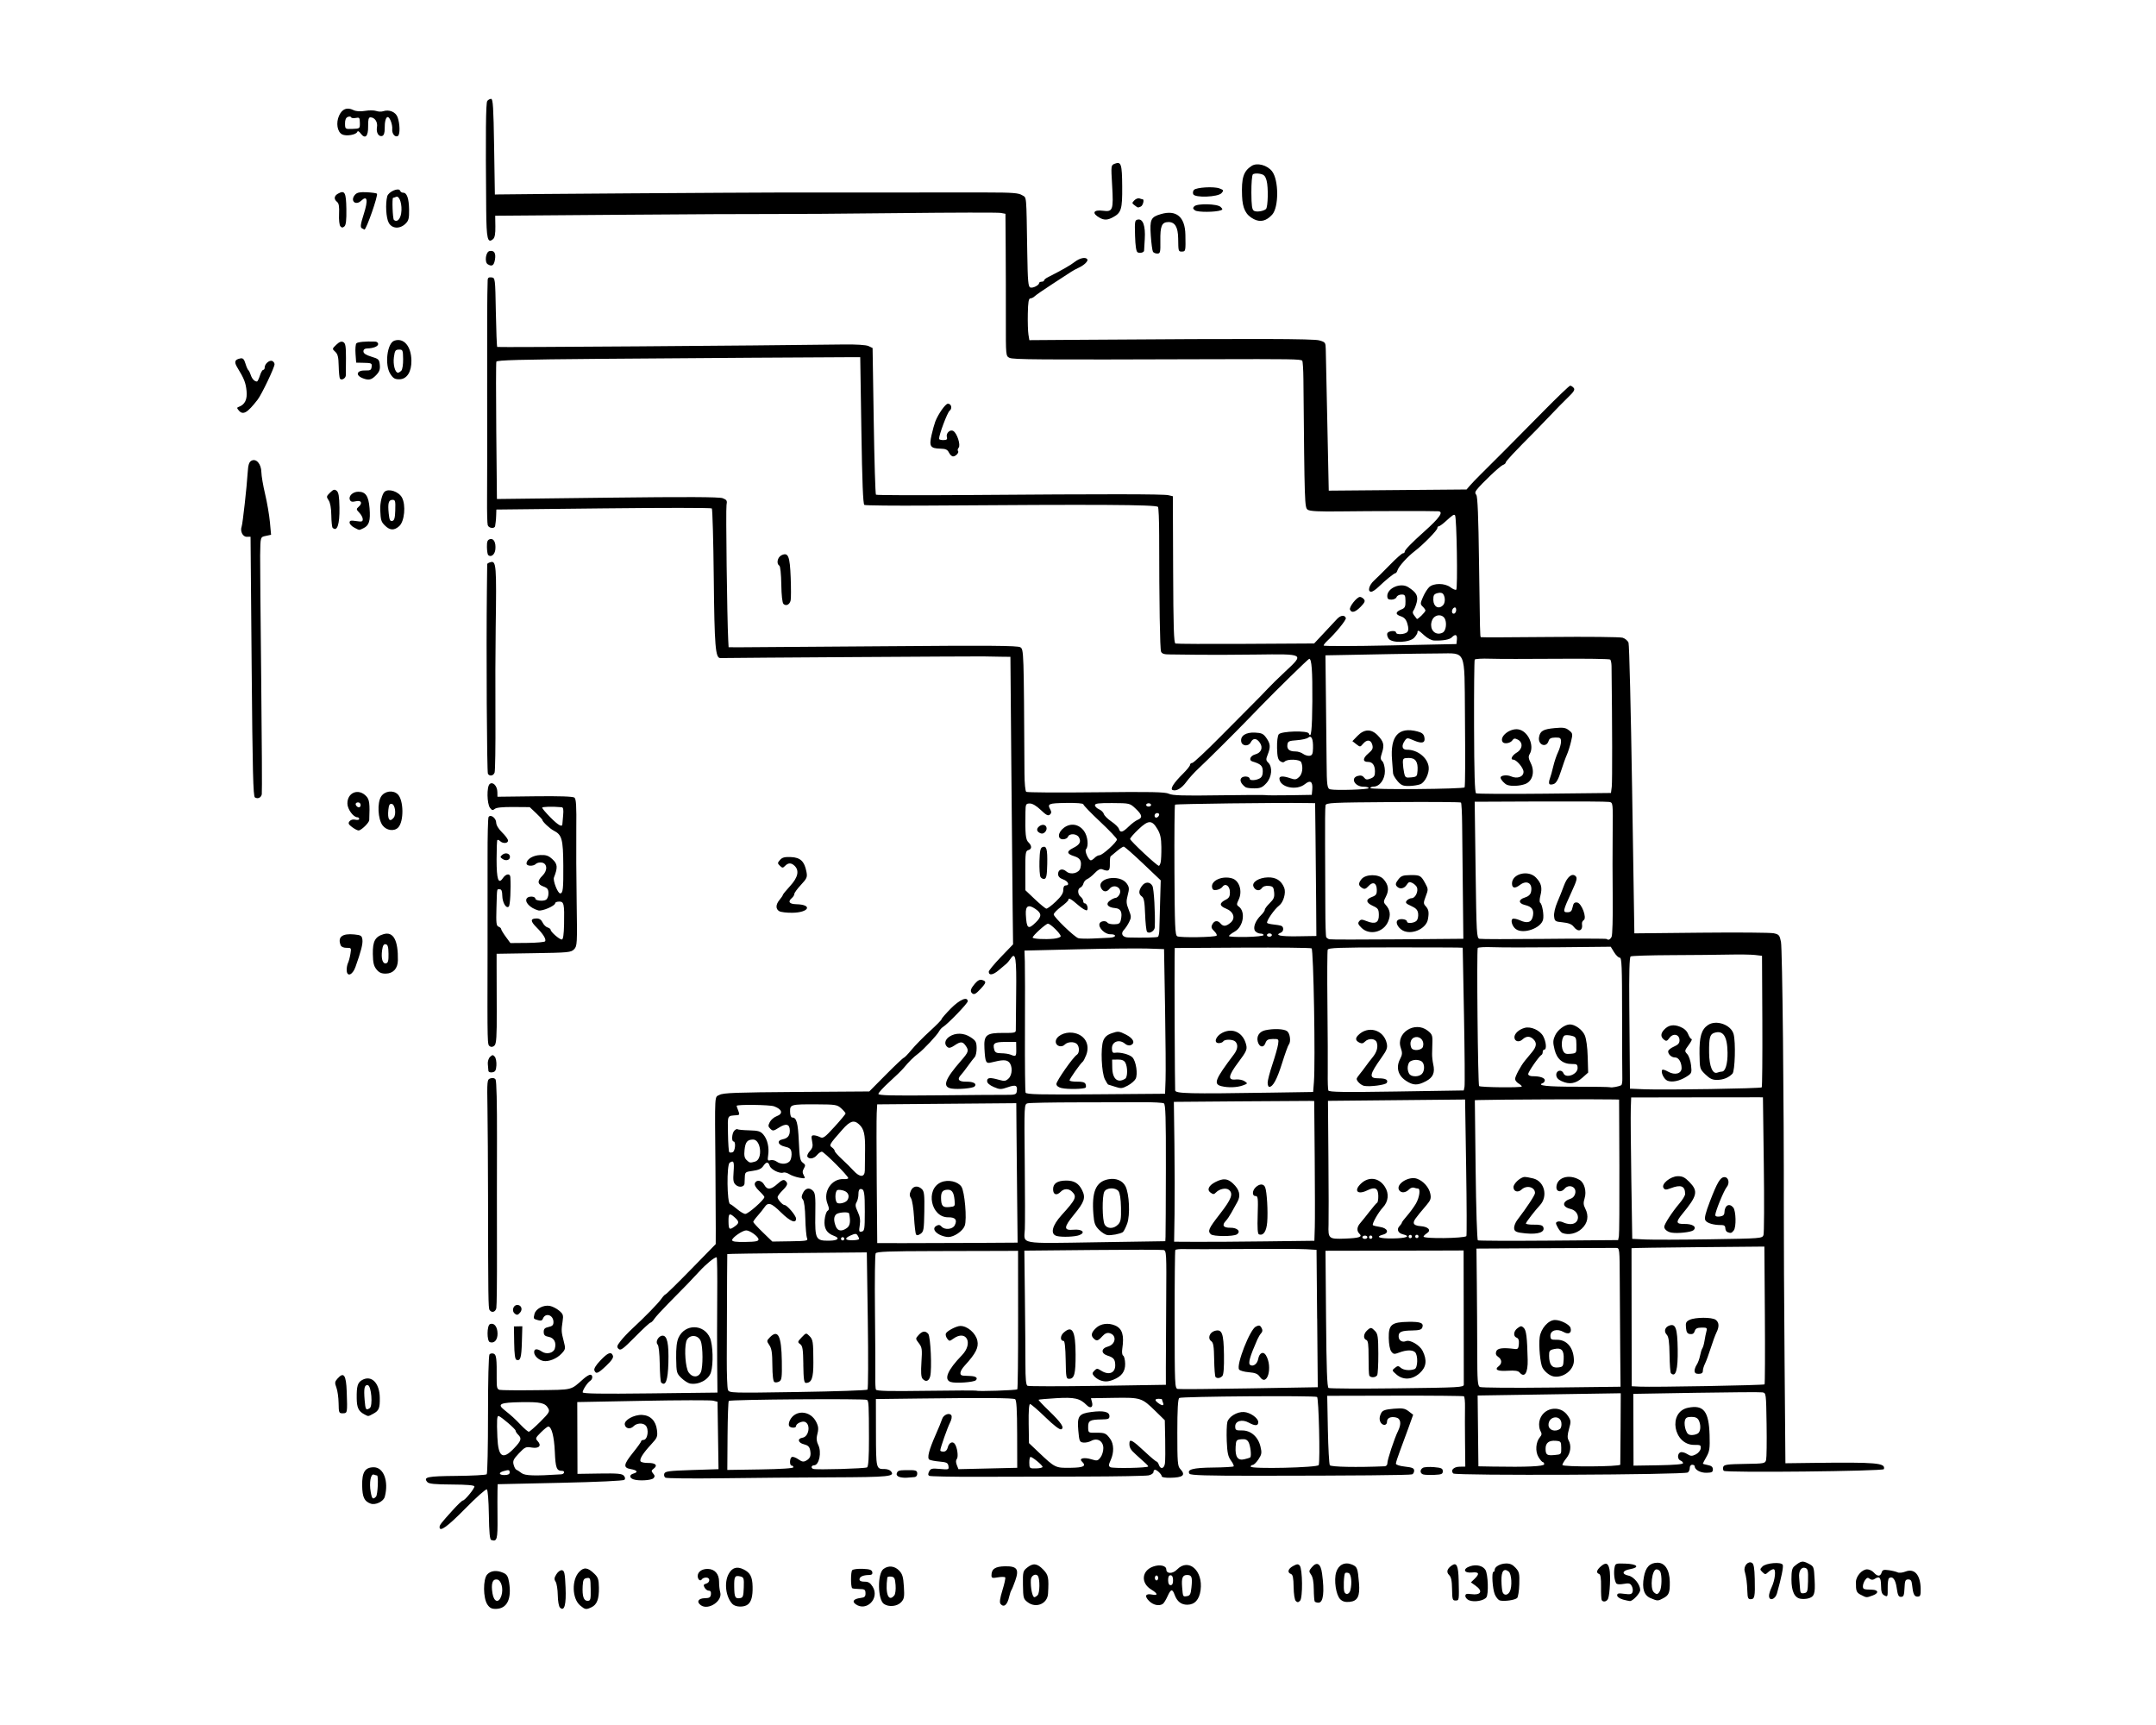 <?xml version="1.0" encoding="UTF-8" standalone="no"?>
<!-- Created with Inkscape (http://www.inkscape.org/) -->

<svg
   width="100mm"
   height="80mm"
   viewBox="0 0 100 80"
   version="1.1"
   id="svg5"
   xml:space="preserve"
   inkscape:version="1.2.2 (b0a8486541, 2022-12-01)"
   sodipodi:docname="iaea3d-orig-top.svg"
   xmlns:inkscape="http://www.inkscape.org/namespaces/inkscape"
   xmlns:sodipodi="http://sodipodi.sourceforge.net/DTD/sodipodi-0.dtd"
   xmlns="http://www.w3.org/2000/svg"
   xmlns:svg="http://www.w3.org/2000/svg"><sodipodi:namedview
     id="namedview7"
     pagecolor="#ffffff"
     bordercolor="#666666"
     borderopacity="1.0"
     inkscape:showpageshadow="2"
     inkscape:pageopacity="0.0"
     inkscape:pagecheckerboard="0"
     inkscape:deskcolor="#d1d1d1"
     inkscape:document-units="mm"
     showgrid="false"
     inkscape:zoom="1.4877245"
     inkscape:cx="174.09137"
     inkscape:cy="143.84384"
     inkscape:window-width="1920"
     inkscape:window-height="1051"
     inkscape:window-x="1920"
     inkscape:window-y="0"
     inkscape:window-maximized="1"
     inkscape:current-layer="layer1" /><defs
     id="defs2" /><g
     inkscape:label="Layer 1"
     inkscape:groupmode="layer"
     id="layer1"
     transform="translate(-36.175,-46.423)"><path
       style="fill:#000000;stroke-width:0.077"
       d="m 119.699,120.57 c -0.287,-0.04 -0.433,-0.343 -0.433,-0.903 -1.8e-4,-0.384 0.031,-0.523 0.138,-0.609 0.307,-0.249 0.375,-0.262 0.643,-0.124 0.262,0.135 0.262,0.136 0.294,0.76 0.034,0.655 -0.015,0.788 -0.315,0.863 -0.084,0.021 -0.231,0.027 -0.327,0.013 z m 0.336,-0.835 c 0.012,-0.463 -0.006,-0.553 -0.122,-0.595 -0.184,-0.067 -0.32,0.14 -0.289,0.445 0.013,0.134 0.031,0.357 0.039,0.497 0.013,0.217 0.04,0.25 0.187,0.227 0.157,-0.025 0.173,-0.073 0.186,-0.573 z m -9.567,0.9 c -0.022,-0.034 -0.037,-0.315 -0.033,-0.624 0.005,-0.393 -0.022,-0.571 -0.09,-0.593 -0.143,-0.046 -0.119,-0.173 0.064,-0.337 0.239,-0.214 0.355,-0.181 0.416,0.118 0.059,0.289 0.02,1.143 -0.062,1.36 -0.053,0.14 -0.225,0.184 -0.295,0.075 z m 0.967,-0.038 c -0.142,-0.039 -0.251,-0.119 -0.252,-0.185 -0.002,-0.095 0.061,-0.109 0.332,-0.072 0.271,0.036 0.343,0.021 0.381,-0.083 0.026,-0.07 0.009,-0.197 -0.037,-0.28 -0.07,-0.127 -0.133,-0.143 -0.376,-0.098 -0.185,0.034 -0.312,0.023 -0.346,-0.031 -0.083,-0.13 -0.121,-0.472 -0.078,-0.711 0.038,-0.21 0.048,-0.214 0.504,-0.199 0.556,0.018 0.689,0.174 0.22,0.257 -0.369,0.065 -0.409,0.232 -0.072,0.301 0.246,0.05 0.536,0.406 0.54,0.664 0.003,0.151 -0.346,0.523 -0.481,0.514 -0.047,-0.004 -0.197,-0.036 -0.334,-0.073 z m 1.303,-0.055 c -0.311,-0.13 -0.412,-0.445 -0.316,-0.983 0.081,-0.454 0.272,-0.656 0.626,-0.662 0.347,-0.005 0.566,0.33 0.575,0.884 0.008,0.506 -0.036,0.619 -0.299,0.76 -0.253,0.136 -0.263,0.136 -0.585,8.3e-4 z m 0.43,-0.341 c 0.084,-0.164 0.096,-0.689 0.019,-0.879 -0.027,-0.066 -0.109,-0.119 -0.183,-0.118 -0.209,0.004 -0.31,0.877 -0.123,1.058 0.13,0.126 0.198,0.112 0.287,-0.061 z m 4.053,0.027 c -0.013,-0.405 -0.046,-0.652 -0.123,-0.938 -0.064,-0.236 0.16,-0.492 0.338,-0.386 0.084,0.05 0.116,0.239 0.128,0.74 0.02,0.824 -0.004,0.942 -0.187,0.945 -0.12,0.003 -0.146,-0.059 -0.156,-0.361 z m 1.004,0.207 c -9.1e-4,-0.078 0.051,-0.253 0.117,-0.389 0.166,-0.346 0.22,-0.853 0.091,-0.85 -0.055,8.5e-4 -0.163,0.06 -0.24,0.133 -0.131,0.123 -0.149,0.123 -0.271,0.005 -0.123,-0.119 -0.123,-0.135 -0.003,-0.259 0.164,-0.169 0.884,-0.228 0.945,-0.077 0.037,0.092 -0.069,0.611 -0.271,1.326 -0.079,0.279 -0.363,0.366 -0.367,0.113 z m 4.266,-0.046 c -0.211,-0.11 -0.237,-0.175 -0.234,-0.593 0.002,-0.272 0.278,-0.588 0.517,-0.592 0.098,-9.1e-4 0.239,0.065 0.312,0.148 0.169,0.191 0.306,0.191 0.363,-2.9e-4 0.037,-0.123 0.093,-0.142 0.329,-0.109 0.156,0.021 0.34,0.067 0.409,0.1 0.072,0.035 0.226,0.021 0.365,-0.034 0.418,-0.165 0.696,0.146 0.708,0.794 0.005,0.312 -0.015,0.364 -0.145,0.366 -0.154,0.003 -0.209,-0.118 -0.257,-0.57 -0.018,-0.171 -0.063,-0.229 -0.178,-0.227 -0.131,0.003 -0.155,0.061 -0.17,0.404 -0.014,0.334 -0.041,0.402 -0.16,0.404 -0.116,0.003 -0.155,-0.076 -0.202,-0.413 -0.056,-0.397 -0.186,-0.563 -0.356,-0.454 -0.038,0.024 -0.066,0.233 -0.062,0.463 0.006,0.395 -0.002,0.415 -0.148,0.34 -0.123,-0.063 -0.156,-0.158 -0.16,-0.459 -0.006,-0.387 -0.075,-0.455 -0.308,-0.302 -0.071,0.047 -0.149,0.042 -0.219,-0.014 -0.084,-0.068 -0.131,-0.054 -0.212,0.06 -0.057,0.081 -0.103,0.21 -0.102,0.286 0.002,0.141 0.03,0.152 0.416,0.161 0.31,0.008 0.334,0.16 0.042,0.267 -0.298,0.109 -0.287,0.109 -0.547,-0.026 z m -18.174,0.252 c -0.095,-0.039 -0.174,-0.127 -0.175,-0.197 -0.002,-0.1 0.051,-0.12 0.247,-0.093 0.478,0.066 0.591,-0.132 0.223,-0.392 l -0.213,-0.151 0.17,-0.164 c 0.245,-0.237 0.209,-0.327 -0.118,-0.294 -0.387,0.039 -0.446,-0.174 -0.081,-0.292 0.291,-0.094 0.59,-0.018 0.705,0.178 0.119,0.205 0.15,1.113 0.043,1.264 -0.113,0.159 -0.561,0.238 -0.801,0.141 z m 1.424,0.005 c -0.07,-0.019 -0.173,-0.142 -0.23,-0.273 -0.111,-0.256 -0.161,-1.051 -0.066,-1.052 0.032,-4.9e-4 0.057,-0.04 0.056,-0.088 -0.002,-0.148 0.251,-0.294 0.522,-0.301 0.188,-0.005 0.31,0.05 0.448,0.201 0.169,0.186 0.187,0.265 0.172,0.76 -0.009,0.304 -0.054,0.592 -0.1,0.639 -0.093,0.096 -0.605,0.169 -0.802,0.114 z m 0.462,-0.414 c 0.117,-0.226 0.085,-0.814 -0.049,-0.922 -0.223,-0.179 -0.346,-0.029 -0.339,0.417 0.004,0.229 0.028,0.471 0.055,0.537 0.066,0.165 0.24,0.148 0.333,-0.032 z m -16.722,0.447 c -0.237,-0.229 -0.18,-0.368 0.125,-0.306 0.292,0.059 0.278,-0.044 -0.031,-0.231 -0.498,-0.302 -0.451,-0.877 0.088,-1.068 0.305,-0.108 0.604,-0.044 0.607,0.132 0.003,0.214 0.295,0.216 0.5,0.005 0.531,-0.548 1.212,0.048 1.091,0.954 -0.059,0.44 -0.268,0.674 -0.606,0.679 -0.29,0.005 -0.483,-0.145 -0.6,-0.464 -0.104,-0.285 -0.173,-0.269 -0.329,0.077 -0.072,0.159 -0.168,0.315 -0.214,0.347 -0.166,0.115 -0.439,0.061 -0.63,-0.124 z m 1.957,-0.642 c 0.049,-0.478 0.014,-0.574 -0.211,-0.571 -0.206,0.004 -0.258,0.14 -0.221,0.577 0.037,0.44 0.033,0.433 0.221,0.404 0.144,-0.023 0.178,-0.088 0.211,-0.41 z m -0.854,-0.331 c -0.002,-0.153 -0.042,-0.229 -0.118,-0.228 -0.076,9.1e-4 -0.114,0.078 -0.111,0.231 0.002,0.153 0.042,0.229 0.118,0.228 0.076,-9.2e-4 0.114,-0.078 0.111,-0.231 z m -0.69,-0.104 c -10e-4,-0.063 -0.036,-0.114 -0.078,-0.114 -0.042,6.5e-4 -0.076,0.053 -0.075,0.116 0.001,0.063 0.036,0.114 0.078,0.114 0.042,-6.6e-4 0.076,-0.053 0.075,-0.116 z m 6.385,1.072 c -0.056,-0.054 -0.097,-0.316 -0.103,-0.652 -0.007,-0.428 -0.036,-0.571 -0.124,-0.603 -0.185,-0.068 -0.137,-0.242 0.101,-0.37 0.183,-0.098 0.235,-0.101 0.307,-0.017 0.131,0.153 0.145,1.493 0.016,1.626 -0.081,0.084 -0.124,0.087 -0.197,0.016 z m 0.875,0.018 c -0.021,-0.033 -0.04,-0.288 -0.043,-0.567 -0.003,-0.335 -0.045,-0.564 -0.124,-0.672 -0.109,-0.15 -0.106,-0.18 0.03,-0.342 0.239,-0.284 0.415,-0.18 0.478,0.284 0.118,0.87 0.06,1.351 -0.164,1.355 -0.077,9.1e-4 -0.157,-0.025 -0.178,-0.057 z m 1.185,-0.101 c -0.198,-0.192 -0.303,-0.89 -0.188,-1.256 0.109,-0.347 0.404,-0.49 0.73,-0.354 0.246,0.103 0.27,0.165 0.327,0.859 0.051,0.609 -0.062,0.835 -0.435,0.872 -0.2,0.02 -0.325,-0.015 -0.434,-0.121 z m 0.47,-0.42 c 0.084,-0.335 0.041,-0.75 -0.082,-0.795 -0.065,-0.024 -0.138,-0.023 -0.163,0.003 -0.059,0.06 -0.086,0.741 -0.035,0.868 0.064,0.16 0.232,0.115 0.279,-0.075 z m 4.716,-0.049 c -0.006,-0.394 -0.042,-0.563 -0.139,-0.657 -0.141,-0.137 -0.09,-0.3 0.143,-0.452 0.21,-0.137 0.286,0.034 0.302,0.682 0.023,0.957 0.024,0.952 -0.145,0.954 -0.138,0.003 -0.154,-0.049 -0.161,-0.528 z m -20.943,0.685 c -0.054,-0.066 -0.027,-0.26 0.088,-0.633 0.092,-0.296 0.15,-0.564 0.13,-0.595 -0.02,-0.031 -0.172,-0.033 -0.337,-0.005 -0.261,0.046 -0.301,0.034 -0.301,-0.091 3.91e-4,-0.297 0.176,-0.414 0.628,-0.421 0.56,-0.009 0.662,0.134 0.475,0.666 -0.07,0.199 -0.15,0.396 -0.179,0.439 -0.028,0.043 -0.075,0.181 -0.103,0.307 -0.086,0.384 -0.248,0.517 -0.402,0.332 z m 1.263,-0.076 c -0.202,-0.154 -0.214,-0.195 -0.223,-0.802 -0.009,-0.6 0.002,-0.649 0.189,-0.801 0.279,-0.226 0.467,-0.206 0.747,0.083 0.245,0.252 0.269,0.371 0.227,1.121 -0.026,0.468 -0.555,0.692 -0.94,0.399 z m 0.458,-0.33 c 0.102,-0.105 0.111,-0.738 0.013,-0.887 -0.092,-0.14 -0.316,-0.024 -0.327,0.169 -0.021,0.365 0.069,0.814 0.164,0.812 0.033,-5.2e-4 0.1,-0.043 0.15,-0.094 z m -8.44,0.42 c -0.185,-0.132 -0.092,-0.25 0.23,-0.29 0.187,-0.023 0.229,-0.064 0.226,-0.22 -0.003,-0.169 -0.037,-0.192 -0.292,-0.195 -0.159,-0.003 -0.305,-0.019 -0.325,-0.038 -0.074,-0.071 -0.072,-0.759 0.002,-0.836 0.042,-0.044 0.262,-0.072 0.489,-0.062 0.32,0.013 0.418,0.047 0.44,0.151 0.02,0.098 -0.023,0.134 -0.163,0.136 -0.269,0.005 -0.432,0.082 -0.43,0.206 0.001,0.068 0.086,0.105 0.232,0.103 0.176,-0.003 0.266,0.052 0.378,0.23 0.338,0.537 -0.281,1.177 -0.788,0.815 z m 1.308,-0.015 c -0.288,-0.204 -0.304,-1.396 -0.022,-1.616 0.225,-0.176 0.518,-0.148 0.727,0.068 0.155,0.159 0.194,0.289 0.223,0.743 0.031,0.477 0.014,0.573 -0.124,0.724 -0.183,0.2 -0.579,0.24 -0.804,0.081 z m 0.484,-0.395 c 0.05,-0.062 0.076,-0.273 0.059,-0.479 -0.025,-0.316 -0.054,-0.372 -0.202,-0.391 -0.095,-0.012 -0.177,0.007 -0.181,0.041 -0.105,0.75 0.056,1.162 0.324,0.829 z m -15.505,0.568 c -0.056,-0.054 -0.099,-0.295 -0.104,-0.576 -0.004,-0.266 -0.049,-0.548 -0.1,-0.626 -0.074,-0.115 -0.067,-0.184 0.038,-0.349 0.074,-0.118 0.186,-0.196 0.26,-0.183 0.109,0.019 0.135,0.141 0.163,0.788 0.036,0.811 -0.054,1.142 -0.257,0.946 z m 0.935,-0.099 c -0.379,-0.316 -0.403,-1.191 -0.043,-1.562 0.221,-0.228 0.395,-0.205 0.703,0.093 0.171,0.166 0.203,0.264 0.209,0.641 0.008,0.528 -0.09,0.789 -0.342,0.909 -0.254,0.12 -0.293,0.114 -0.527,-0.08 z m 0.487,-0.758 c -0.008,-0.517 -0.016,-0.54 -0.18,-0.514 -0.144,0.023 -0.175,0.082 -0.191,0.366 -0.026,0.475 0.046,0.694 0.228,0.691 0.137,-0.003 0.151,-0.055 0.143,-0.543 z m 5.11,0.746 c -0.216,-0.155 -0.121,-0.321 0.184,-0.326 0.213,-0.004 0.265,-0.036 0.283,-0.177 0.014,-0.115 -0.018,-0.172 -0.096,-0.171 -0.065,9.1e-4 -0.153,-0.063 -0.197,-0.142 -0.064,-0.115 -0.05,-0.152 0.071,-0.185 0.195,-0.054 0.194,-0.287 -0.002,-0.283 -0.082,9.1e-4 -0.17,0.038 -0.195,0.081 -0.067,0.112 -0.19,0.018 -0.193,-0.146 -0.003,-0.198 0.191,-0.338 0.466,-0.335 0.324,0.005 0.527,0.235 0.524,0.597 -0.001,0.16 0.023,0.381 0.054,0.489 0.115,0.404 -0.551,0.848 -0.899,0.598 z m 1.462,-0.059 c -0.308,-0.33 -0.39,-0.989 -0.173,-1.39 0.161,-0.297 0.385,-0.366 0.694,-0.212 0.308,0.153 0.407,0.342 0.417,0.799 0.01,0.446 -0.057,0.698 -0.22,0.827 -0.179,0.141 -0.577,0.127 -0.718,-0.024 z m 0.529,-0.764 c 0.014,-0.429 7.36e-4,-0.472 -0.155,-0.511 -0.258,-0.063 -0.296,-2e-5 -0.289,0.48 0.008,0.489 0.045,0.56 0.273,0.524 0.135,-0.021 0.158,-0.089 0.171,-0.494 z m -11.891,0.792 c -0.201,-0.296 -0.208,-1.168 -0.012,-1.392 0.162,-0.184 0.45,-0.214 0.754,-0.077 0.161,0.072 0.218,0.165 0.261,0.422 0.131,0.786 -0.09,1.24 -0.607,1.248 -0.196,0.004 -0.291,-0.045 -0.396,-0.201 z m 0.647,-0.405 c 0.107,-0.324 -0.002,-0.732 -0.204,-0.758 -0.21,-0.027 -0.281,0.198 -0.207,0.647 0.067,0.406 0.293,0.467 0.411,0.111 z m -0.465,-2.585 c -0.071,-0.024 -0.101,-0.328 -0.114,-1.169 -0.011,-0.678 -0.049,-1.156 -0.095,-1.183 -0.043,-0.025 -0.493,0.375 -1,0.891 -0.826,0.839 -1.188,1.101 -1.192,0.862 -0.002,-0.097 0.069,-0.189 0.6,-0.777 0.228,-0.252 0.444,-0.46 0.482,-0.46 0.091,-0.003 0.536,-0.544 0.534,-0.651 -8.86e-4,-0.057 -0.347,-0.086 -1.046,-0.09 -0.792,-0.004 -1.067,-0.031 -1.137,-0.113 -0.2,-0.233 -0.008,-0.274 1.349,-0.286 0.738,-0.007 1.371,-0.042 1.405,-0.077 0.034,-0.035 0.061,-1.284 0.06,-2.776 -0.001,-1.574 0.028,-2.742 0.07,-2.786 0.04,-0.041 0.127,-0.055 0.193,-0.03 0.125,0.046 0.147,0.226 0.139,1.171 -0.003,0.396 0.019,0.477 0.136,0.507 0.077,0.019 0.848,0.026 1.714,0.015 1.733,-0.022 1.554,0.022 2.194,-0.54 0.11,-0.096 0.242,-0.176 0.295,-0.177 0.126,-0.003 0.126,0.203 -1.98e-4,0.283 -0.129,0.082 -0.352,0.421 -0.351,0.533 10e-4,0.064 0.842,0.077 3.127,0.05 l 3.125,-0.037 -0.013,-1.321 c -0.007,-0.727 -0.006,-2.14 0.002,-3.139 0.009,-1 -0.003,-1.818 -0.026,-1.817 -0.108,9.1e-4 -0.487,0.312 -0.809,0.663 -0.368,0.401 -0.551,0.59 -1.451,1.501 -0.29,0.294 -0.577,0.609 -0.637,0.701 -0.06,0.092 -0.138,0.167 -0.173,0.168 -0.035,5.5e-4 -0.357,0.298 -0.716,0.662 -0.561,0.567 -0.669,0.646 -0.763,0.555 -0.094,-0.091 -0.08,-0.142 0.093,-0.365 0.111,-0.143 0.353,-0.399 0.539,-0.571 0.596,-0.551 1.194,-1.165 1.347,-1.381 0.082,-0.116 0.171,-0.211 0.199,-0.212 0.027,-4.4e-4 0.562,-0.525 1.188,-1.166 l 1.139,-1.165 0.002,-0.709 c 0.001,-0.39 -0.006,-1.656 -0.015,-2.814 -0.03,-3.588 -0.048,-3.27 0.192,-3.398 0.173,-0.093 0.781,-0.115 3.576,-0.135 l 3.367,-0.023 0.77,-0.777 c 0.424,-0.427 0.797,-0.78 0.83,-0.784 0.033,-0.004 0.195,-0.171 0.36,-0.371 0.165,-0.201 0.547,-0.589 0.848,-0.863 0.301,-0.274 0.547,-0.524 0.546,-0.557 -5.04e-4,-0.032 0.191,-0.253 0.425,-0.491 0.412,-0.418 0.783,-0.577 0.787,-0.337 0.002,0.095 -0.921,1.051 -1.151,1.193 -0.058,0.036 -0.136,0.123 -0.174,0.194 -0.097,0.185 -0.722,0.852 -0.969,1.036 -0.22,0.163 -0.426,0.368 -0.681,0.674 -0.083,0.1 -0.379,0.389 -0.66,0.642 -0.28,0.254 -0.509,0.504 -0.508,0.555 0.001,0.072 0.638,0.087 2.737,0.066 1.505,-0.015 2.942,-0.026 3.194,-0.023 0.386,0.004 0.462,-0.018 0.483,-0.135 0.054,-0.304 -0.032,-0.35 -0.408,-0.219 -0.323,0.112 -0.376,0.111 -0.656,-0.01 -0.196,-0.085 -0.306,-0.183 -0.307,-0.273 -0.003,-0.164 0.129,-0.179 0.545,-0.061 0.257,0.073 0.317,0.065 0.448,-0.057 0.184,-0.172 0.195,-0.592 0.02,-0.762 -0.121,-0.117 -0.312,-0.114 -0.815,0.014 -0.255,0.065 -0.286,0.004 -0.322,-0.645 -0.036,-0.632 0.088,-0.731 0.897,-0.723 0.489,0.005 0.561,-0.012 0.558,-0.129 -0.002,-0.074 0.005,-0.84 0.016,-1.703 0.021,-1.654 -0.026,-1.952 -0.252,-1.619 -0.066,0.097 -0.16,0.21 -0.209,0.249 -0.048,0.04 -0.207,0.174 -0.352,0.297 -0.262,0.223 -0.455,0.251 -0.458,0.066 -8.21e-4,-0.052 0.253,-0.359 0.563,-0.682 l 0.565,-0.587 -0.019,-1.597 c -0.011,-0.878 -0.038,-3.879 -0.062,-6.667 l -0.042,-5.07 -0.445,-0.005 c -0.245,-0.003 -0.617,-0.01 -0.827,-0.015 -0.279,-0.007 -11.542,0.064 -12.182,0.077 -0.228,0.005 -0.272,-0.531 -0.305,-3.703 -0.018,-1.75 -0.059,-3.206 -0.091,-3.237 -0.032,-0.031 -2.293,-0.032 -5.025,-0.002 l -4.968,0.054 -0.008,0.253 c -0.004,0.139 -0.015,0.288 -0.024,0.33 -0.009,0.042 -0.02,0.12 -0.024,0.173 -0.011,0.146 -0.297,0.119 -0.344,-0.033 -0.023,-0.073 -0.036,-0.616 -0.031,-1.205 0.006,-0.589 0.008,-2.811 0.004,-4.937 -0.006,-3.304 -2.39e-4,-4.467 0.024,-5.229 0.003,-0.099 0.054,-0.133 0.177,-0.118 0.172,0.022 0.173,0.023 0.202,1.608 0.016,0.872 0.045,1.6 0.064,1.618 0.028,0.026 12.065,-0.061 16.037,-0.115 0.621,-0.009 1.073,0.02 1.188,0.075 l 0.185,0.089 0.053,3.377 c 0.029,1.857 0.075,3.399 0.103,3.425 0.027,0.027 2.008,0.033 4.401,0.015 6.254,-0.048 8.929,-0.046 9.164,0.009 l 0.206,0.048 0.013,3.399 c 0.01,2.693 0.033,3.406 0.109,3.432 0.053,0.018 1.522,0.025 3.264,0.015 l 3.167,-0.018 0.447,-0.477 c 0.246,-0.262 0.521,-0.557 0.611,-0.654 0.169,-0.182 0.358,-0.205 0.413,-0.049 0.029,0.083 -0.47,0.696 -0.862,1.059 -0.093,0.087 -0.169,0.184 -0.169,0.217 5.1e-4,0.033 1.387,0.031 3.081,-0.005 l 3.08,-0.064 0.021,-0.211 c 0.023,-0.23 -0.072,-0.27 -0.237,-0.099 -0.103,0.106 -0.423,0.163 -0.828,0.146 -0.11,-0.004 -0.309,-0.11 -0.443,-0.234 -0.262,-0.243 -0.322,-0.27 -0.32,-0.145 6.9e-4,0.044 -0.067,0.156 -0.151,0.248 -0.208,0.231 -1.022,0.264 -1.184,0.049 -0.058,-0.077 -0.088,-0.188 -0.066,-0.248 0.045,-0.122 0.405,-0.155 0.407,-0.037 0.002,0.113 0.428,0.086 0.524,-0.032 0.057,-0.071 0.058,-0.186 0.002,-0.376 -0.06,-0.205 -0.139,-0.293 -0.315,-0.352 -0.259,-0.086 -0.241,-0.204 0.048,-0.319 0.151,-0.06 0.182,-0.126 0.178,-0.381 -0.004,-0.274 -0.025,-0.308 -0.188,-0.305 -0.101,0.002 -0.202,0.055 -0.225,0.118 -0.023,0.064 -0.129,0.117 -0.236,0.118 -0.147,0.002 -0.194,-0.037 -0.196,-0.16 -0.006,-0.375 0.617,-0.644 0.971,-0.419 0.38,0.241 0.471,0.405 0.393,0.71 -0.038,0.15 -0.104,0.317 -0.146,0.37 -0.053,0.067 -0.044,0.138 0.028,0.229 0.058,0.073 0.115,0.147 0.127,0.164 0.031,0.043 0.399,-0.318 0.398,-0.391 -5e-4,-0.032 -0.058,-0.113 -0.127,-0.18 -0.117,-0.113 -0.116,-0.147 0.011,-0.44 0.075,-0.175 0.204,-0.381 0.285,-0.459 0.206,-0.198 0.728,-0.197 0.99,0.003 0.112,0.085 0.232,0.136 0.268,0.114 0.076,-0.049 0.023,-3.377 -0.055,-3.453 -0.055,-0.053 -0.094,-0.027 -0.471,0.313 -0.12,0.108 -0.248,0.197 -0.284,0.198 -0.036,5.61e-4 -0.065,0.038 -0.064,0.083 0.001,0.098 -0.652,0.765 -1.041,1.062 -0.347,0.265 -0.755,0.717 -0.809,0.895 -0.022,0.074 -0.066,0.135 -0.097,0.135 -0.064,10e-4 -0.456,0.32 -0.792,0.644 -0.122,0.118 -0.269,0.215 -0.325,0.216 -0.187,0.003 -0.113,-0.299 0.127,-0.518 0.13,-0.118 0.465,-0.451 0.746,-0.739 0.281,-0.289 0.548,-0.525 0.595,-0.526 0.046,-7.26e-4 0.084,-0.036 0.083,-0.078 -0.001,-0.077 0.333,-0.42 0.908,-0.933 0.708,-0.632 0.907,-0.918 0.651,-0.938 -0.205,-0.016 -3.153,-0.012 -4.501,0.006 -1.041,0.014 -1.457,-0.007 -1.558,-0.078 -0.144,-0.102 -0.147,-0.213 -0.2,-6.041 -0.004,-0.453 -0.029,-0.845 -0.055,-0.87 -0.076,-0.074 -0.508,-0.081 -4.339,-0.069 -8.041,0.026 -9.068,0.019 -9.24,-0.065 -0.169,-0.083 -0.17,-0.093 -0.167,-1.775 0.002,-0.931 -0.002,-2.415 -0.008,-3.298 l -0.011,-1.606 -0.22,-0.041 c -0.121,-0.023 -2.236,-0.018 -4.7,0.009 -2.464,0.028 -5.116,0.046 -5.893,0.042 -0.777,-0.005 -3.987,0.011 -7.133,0.036 l -5.721,0.044 0.008,0.493 c 0.005,0.345 -0.026,0.522 -0.106,0.59 -0.255,0.218 -0.307,-0.003 -0.319,-1.347 -0.031,-3.561 -0.018,-4.97 0.049,-5.058 0.04,-0.053 0.12,-0.098 0.178,-0.098 0.087,-0.001 0.111,0.384 0.14,2.217 l 0.035,2.219 0.172,-0.004 c 0.917,-0.018 10.948,-0.086 13.259,-0.09 2.662,-0.004 4.256,-0.004 9.393,-7.38e-4 1.177,8.31e-4 1.468,0.023 1.628,0.125 0.22,0.139 0.196,-0.121 0.242,2.696 0.021,1.295 0.043,1.55 0.14,1.585 0.119,0.043 0.412,-0.106 0.411,-0.208 -5e-4,-0.032 0.051,-0.059 0.114,-0.06 0.063,-10e-4 0.115,-0.028 0.114,-0.059 -1.9e-4,-0.032 0.076,-0.097 0.17,-0.144 0.692,-0.353 1.038,-0.551 1.246,-0.711 0.244,-0.187 0.513,-0.244 0.59,-0.124 0.052,0.081 -0.155,0.281 -0.409,0.394 -0.104,0.047 -0.256,0.129 -0.337,0.183 -0.081,0.054 -0.473,0.309 -0.871,0.567 -0.398,0.258 -0.769,0.513 -0.823,0.568 -0.055,0.055 -0.146,0.1 -0.203,0.101 -0.078,0.001 -0.107,0.176 -0.117,0.71 -0.008,0.39 0.006,0.825 0.029,0.967 l 0.042,0.259 2.526,-0.018 c 8.009,-0.056 10.648,-0.049 10.923,0.029 0.275,0.078 0.292,0.1 0.299,0.395 0.004,0.172 0.037,1.721 0.073,3.443 l 0.066,3.13 3.196,-0.027 3.196,-0.027 0.168,-0.194 c 0.093,-0.106 0.301,-0.323 0.463,-0.482 0.451,-0.441 1.64,-1.637 2.934,-2.951 0.642,-0.652 1.2,-1.186 1.241,-1.187 0.04,-6.3e-4 0.113,0.045 0.162,0.102 0.07,0.082 0.014,0.175 -0.265,0.444 -0.195,0.187 -0.534,0.533 -0.755,0.768 -0.221,0.235 -0.541,0.567 -0.711,0.738 -1.012,1.017 -1.422,1.454 -1.421,1.513 5.8e-4,0.037 -0.059,0.088 -0.132,0.113 -0.128,0.044 -1.004,0.874 -1.216,1.153 -0.076,0.1 -0.081,0.161 -0.016,0.236 0.06,0.071 0.099,1.009 0.126,3.117 0.043,3.267 0.047,3.446 0.082,3.48 0.013,0.012 1.452,0.009 3.198,-0.009 1.746,-0.017 3.268,-0.002 3.383,0.035 0.115,0.036 0.237,0.14 0.271,0.231 0.035,0.091 0.11,3.161 0.167,6.822 l 0.104,6.657 3.099,-0.031 c 1.705,-0.017 3.22,-0.005 3.366,0.027 0.242,0.052 0.274,0.09 0.335,0.398 0.064,0.321 0.141,7.56 0.132,12.433 -0.002,1.221 0.013,4.363 0.035,6.984 l 0.039,4.764 1.242,-0.016 c 2.992,-0.038 3.413,-9.1e-4 3.325,0.289 -0.029,0.096 -7.326,0.173 -7.425,0.078 -0.038,-0.036 -0.049,-0.12 -0.024,-0.186 0.037,-0.101 0.202,-0.123 0.994,-0.135 0.92,-0.014 0.951,-0.02 0.993,-0.188 0.024,-0.095 0.034,-0.832 0.022,-1.637 -0.022,-1.458 -0.022,-1.464 -0.194,-1.493 -0.095,-0.016 -1.481,-0.007 -3.08,0.02 l -2.908,0.049 0.005,1.665 0.005,1.665 1.149,-0.018 c 0.738,-0.012 1.149,-0.046 1.148,-0.097 -6.8e-4,-0.043 -0.053,-0.098 -0.117,-0.121 -0.15,-0.055 -0.154,-0.323 -0.005,-0.383 0.063,-0.025 0.202,0.009 0.309,0.077 0.166,0.105 0.225,0.108 0.402,0.021 0.116,-0.058 0.216,-0.178 0.229,-0.275 0.019,-0.154 -0.011,-0.171 -0.288,-0.167 -0.979,0.015 -1.245,-1.53 -0.297,-1.723 0.722,-0.147 0.965,0.162 0.998,1.271 0.018,0.61 -0.002,0.752 -0.145,1.003 -0.092,0.161 -0.167,0.304 -0.167,0.318 2.1e-4,0.013 0.104,0.043 0.231,0.067 0.165,0.03 0.231,0.086 0.233,0.197 0.002,0.129 -0.047,0.156 -0.298,0.16 -0.283,0.005 -0.543,-0.14 -0.546,-0.303 -6.1e-4,-0.039 -0.053,-0.07 -0.116,-0.069 -0.063,9.1e-4 -0.114,0.069 -0.112,0.15 9.1e-4,0.082 -0.04,0.175 -0.091,0.208 -0.17,0.109 -10.767,0.155 -10.878,0.047 -0.143,-0.139 0.014,-0.309 0.288,-0.314 l 0.27,-0.005 -0.012,-1.129 c -0.007,-0.621 -0.008,-1.346 -0.002,-1.612 0.006,-0.266 -0.017,-0.5 -0.051,-0.52 -0.034,-0.02 -1.473,-0.033 -3.2,-0.029 l -3.139,0.007 0.03,1.562 c 0.017,0.859 0.058,1.605 0.091,1.657 0.052,0.081 1.272,0.104 2.546,0.049 0.072,-0.004 0.126,-0.065 0.123,-0.14 -0.007,-0.148 0.327,-1.158 0.493,-1.492 0.166,-0.333 0.132,-0.579 -0.086,-0.63 -0.252,-0.059 -0.427,0.022 -0.424,0.198 0.003,0.163 -0.173,0.197 -0.278,0.054 -0.09,-0.123 -0.085,-0.288 0.016,-0.471 0.062,-0.113 0.192,-0.156 0.569,-0.188 0.413,-0.035 0.52,-0.017 0.697,0.118 l 0.209,0.16 -0.212,0.593 c -0.117,0.326 -0.297,0.816 -0.401,1.089 -0.104,0.273 -0.188,0.537 -0.188,0.587 8.3e-4,0.053 0.177,0.111 0.423,0.137 0.337,0.037 0.422,0.074 0.424,0.185 0.001,0.077 -0.041,0.155 -0.093,0.174 -0.107,0.039 -2.736,0.062 -7.247,0.065 -2.283,9.1e-4 -3.034,-0.021 -3.081,-0.093 -0.131,-0.2 0.167,-0.278 1.09,-0.288 0.503,-0.005 0.933,-0.03 0.957,-0.054 0.024,-0.025 -0.032,-0.147 -0.123,-0.271 -0.135,-0.184 -0.172,-0.354 -0.195,-0.901 -0.015,-0.371 -0.003,-0.769 0.027,-0.884 0.066,-0.249 0.45,-0.482 0.767,-0.465 0.288,0.016 0.664,0.278 0.667,0.466 0.003,0.181 -0.144,0.191 -0.438,0.028 -0.31,-0.172 -0.635,-0.081 -0.631,0.176 0.003,0.17 0.034,0.189 0.308,0.185 0.411,-0.007 0.752,0.288 0.862,0.743 0.071,0.294 0.06,0.365 -0.09,0.594 -0.094,0.143 -0.214,0.261 -0.267,0.262 -0.053,9.1e-4 -0.095,0.037 -0.094,0.079 0.002,0.118 3.116,0.047 3.155,-0.073 0.07,-0.217 -2.7e-4,-3.112 -0.077,-3.158 -0.119,-0.071 -6.29,-0.026 -6.393,0.047 -0.061,0.043 -0.089,0.536 -0.089,1.604 -2.1e-4,1.378 0.014,1.558 0.135,1.687 0.269,0.288 0.138,0.401 -0.479,0.41 -0.207,0.004 -0.377,-0.026 -0.377,-0.065 -0.002,-0.092 -0.224,-0.308 -0.316,-0.307 -0.039,6.2e-4 -0.07,0.049 -0.069,0.106 9e-4,0.058 -0.1,0.127 -0.225,0.154 -0.125,0.027 -1.476,0.052 -3.003,0.055 -1.527,0.004 -3.747,0.008 -4.933,0.011 -1.186,0.003 -2.194,-0.017 -2.24,-0.044 -0.059,-0.035 -0.06,-0.094 -0.004,-0.204 0.07,-0.135 0.132,-0.15 0.501,-0.116 0.406,0.037 0.421,0.032 0.394,-0.135 -0.023,-0.147 -0.085,-0.178 -0.411,-0.207 -0.211,-0.018 -0.424,-0.059 -0.473,-0.089 -0.117,-0.072 -0.021,-0.448 0.299,-1.171 0.132,-0.298 0.263,-0.617 0.29,-0.709 0.061,-0.202 0.339,-0.316 0.429,-0.175 0.036,0.057 0.012,0.198 -0.059,0.334 -0.119,0.23 -0.452,1.179 -0.454,1.294 -5.94e-4,0.032 0.067,0.056 0.151,0.055 0.097,-9.1e-4 0.167,-0.07 0.195,-0.189 0.051,-0.217 0.215,-0.308 0.32,-0.178 0.119,0.148 0.185,0.6 0.103,0.703 -0.05,0.063 -0.051,0.162 -10e-4,0.287 l 0.076,0.191 1.363,-0.032 1.363,-0.032 -0.004,-1.563 c -0.003,-1.143 -0.028,-1.578 -0.095,-1.618 -0.101,-0.06 -1.358,-0.069 -4.429,-0.032 l -2.028,0.025 0.003,1.563 c 0.004,1.68 0.005,1.686 0.402,1.682 0.111,-9.1e-4 0.241,0.044 0.29,0.101 0.212,0.247 -0.06,0.275 -2.748,0.285 -1.449,0.005 -3.754,0.024 -5.122,0.043 -1.368,0.018 -2.532,0.005 -2.586,-0.027 -0.055,-0.034 -0.078,-0.118 -0.053,-0.188 0.04,-0.109 0.218,-0.132 1.281,-0.167 l 1.234,-0.04 -0.023,-1.563 -0.023,-1.563 -0.204,-0.051 c -0.112,-0.028 -1.576,-0.025 -3.253,0.007 l -3.049,0.058 0.005,1.665 0.005,1.665 1.025,-0.016 c 0.83,-0.013 1.044,0.005 1.125,0.101 0.064,0.075 0.074,0.143 0.027,0.191 -0.043,0.045 -1.242,0.101 -2.976,0.139 l -2.903,0.064 -0.008,0.306 c -0.004,0.168 -0.004,0.742 7.73e-4,1.274 0.009,0.973 -0.024,1.093 -0.277,1.009 z m 48.834,-3.518 c -8.4e-4,-0.054 -0.029,-0.097 -0.061,-0.097 -0.033,5e-4 -0.124,-0.104 -0.202,-0.232 -0.16,-0.262 -0.129,-0.703 0.066,-0.927 0.09,-0.104 0.094,-0.163 0.02,-0.295 -0.051,-0.092 -0.073,-0.277 -0.05,-0.414 0.113,-0.658 0.963,-0.835 1.328,-0.277 0.144,0.219 0.147,0.262 0.05,0.608 -0.075,0.268 -0.081,0.413 -0.022,0.519 0.14,0.252 0.1,0.591 -0.099,0.835 -0.103,0.127 -0.187,0.268 -0.186,0.315 0.001,0.097 2.675,0.082 2.685,-0.015 0.003,-0.032 0.01,-0.789 0.014,-1.684 l 0.008,-1.627 -3.319,0.052 -3.319,0.052 0.018,1.642 0.018,1.642 0.665,0.012 c 1.582,0.028 2.387,-0.009 2.386,-0.109 z m -18.368,0.107 c -6.6e-4,-0.045 -0.046,-0.088 -0.557,-0.544 -0.271,-0.241 -0.328,-0.346 -0.311,-0.565 0.014,-0.18 0.158,-0.098 0.68,0.391 0.287,0.269 0.548,0.489 0.578,0.488 0.03,-4.9e-4 0.078,0.068 0.106,0.151 0.076,0.226 0.249,0.182 0.282,-0.072 0.016,-0.122 0.021,-0.62 0.011,-1.108 l -0.018,-0.887 -0.428,-0.419 c -0.638,-0.625 -0.681,-0.639 -1.921,-0.62 l -1.077,0.017 0.049,0.182 c 0.065,0.241 -0.071,0.317 -0.247,0.138 -0.31,-0.315 -0.563,-0.372 -1.406,-0.322 -0.44,0.026 -0.811,0.059 -0.825,0.073 -0.013,0.014 0.199,0.241 0.473,0.504 0.583,0.562 0.742,0.801 0.576,0.867 -0.07,0.028 -0.341,-0.18 -0.737,-0.564 -0.344,-0.334 -0.662,-0.607 -0.706,-0.607 -0.05,7.9e-4 -0.074,0.333 -0.065,0.906 l 0.014,0.905 0.447,0.424 c 0.762,0.723 0.78,0.732 1.478,0.721 0.627,-0.009 0.75,-0.079 0.525,-0.297 -0.147,-0.143 0.115,-0.2 0.443,-0.098 0.264,0.082 0.297,0.076 0.423,-0.085 0.075,-0.096 0.135,-0.292 0.133,-0.435 -0.005,-0.33 -0.281,-0.491 -0.568,-0.331 -0.098,0.054 -0.261,0.088 -0.362,0.075 -0.17,-0.021 -0.188,-0.065 -0.231,-0.554 -0.059,-0.675 0.021,-0.788 0.612,-0.864 0.556,-0.072 0.829,-0.01 0.832,0.189 0.002,0.131 -0.05,0.152 -0.374,0.157 -0.533,0.008 -0.618,0.059 -0.613,0.362 0.004,0.259 0.006,0.26 0.368,0.255 0.405,-0.005 0.469,0.023 0.66,0.293 0.168,0.238 0.175,0.628 0.018,0.973 -0.101,0.221 -0.104,0.28 -0.02,0.331 0.114,0.068 1.759,0.036 1.758,-0.034 z m -27.223,0.361 c 0.151,-0.009 0.184,-0.162 0.036,-0.161 -0.252,8.5e-4 -0.302,-0.131 -0.334,-0.882 -0.031,-0.712 -0.152,-1.176 -0.307,-1.173 -0.037,5.8e-4 -0.19,0.124 -0.34,0.273 -0.252,0.253 -0.263,0.282 -0.147,0.406 0.196,0.21 0.058,0.354 -0.285,0.295 -0.262,-0.045 -0.308,-0.023 -0.586,0.269 -0.253,0.267 -0.293,0.351 -0.247,0.525 0.03,0.114 0.087,0.219 0.125,0.232 0.039,0.013 0.147,0.084 0.24,0.157 0.161,0.126 0.599,0.14 1.844,0.059 z m 22.325,-0.344 c -0.001,-0.077 -0.468,-0.463 -0.558,-0.462 -0.034,5.3e-4 -0.06,0.121 -0.058,0.269 0.004,0.261 0.011,0.268 0.31,0.263 0.168,-0.003 0.306,-0.034 0.305,-0.07 z m -24.718,0.26 c -0.002,-0.127 -0.036,-0.134 -0.288,-0.062 -0.247,0.07 -0.209,0.185 0.06,0.18 0.153,-0.003 0.229,-0.042 0.228,-0.118 z m 16.579,-0.24 c 0.06,-0.041 0.088,-0.467 0.086,-1.341 -0.003,-1.552 -0.011,-1.713 -0.088,-1.786 -0.071,-0.067 -6.348,-0.021 -6.414,0.047 -0.025,0.026 -0.05,0.756 -0.057,1.624 l -0.011,1.577 1.533,-0.024 c 0.971,-0.015 1.533,-0.052 1.532,-0.101 -6.58e-4,-0.042 -0.036,-0.076 -0.078,-0.075 -0.111,9.1e-4 -0.1,-0.362 0.013,-0.402 0.052,-0.019 0.187,0.032 0.299,0.111 0.16,0.114 0.236,0.127 0.356,0.061 0.191,-0.106 0.239,-0.235 0.185,-0.496 -0.031,-0.151 -0.106,-0.22 -0.283,-0.263 -0.28,-0.068 -0.324,-0.266 -0.068,-0.306 0.303,-0.048 0.387,-0.634 0.105,-0.736 -0.13,-0.048 -0.407,0.085 -0.405,0.195 0.002,0.109 -0.286,0.094 -0.328,-0.017 -0.02,-0.052 -0.002,-0.165 0.041,-0.249 0.251,-0.508 0.958,-0.461 1.224,0.081 0.109,0.222 0.114,0.327 0.033,0.637 -0.033,0.127 -0.012,0.284 0.057,0.42 0.169,0.334 0.046,0.945 -0.192,0.949 -0.13,0.003 -0.158,0.128 -0.037,0.167 0.159,0.05 2.413,-0.015 2.498,-0.072 z m 17.771,-0.461 c 0.064,-0.061 0.011,-0.544 -0.078,-0.704 -0.067,-0.12 -0.151,-0.154 -0.335,-0.137 -0.231,0.022 -0.247,0.044 -0.265,0.345 -0.027,0.472 0.098,0.654 0.401,0.584 0.133,-0.031 0.258,-0.07 0.276,-0.088 z m 14.425,-0.444 c -0.005,-0.291 -0.018,-0.307 -0.259,-0.326 -0.314,-0.025 -0.472,0.101 -0.468,0.373 0.004,0.28 0.062,0.32 0.423,0.287 0.305,-0.027 0.308,-0.031 0.304,-0.334 z m -48.569,0.02 c 0.334,-0.351 0.365,-0.458 0.187,-0.63 -0.064,-0.062 -0.117,-0.146 -0.118,-0.187 -0.001,-0.072 -0.644,-0.629 -0.783,-0.677 -0.081,-0.028 -0.095,0.188 -0.062,0.976 0.039,0.934 0.248,1.074 0.775,0.519 z m 54.934,-0.709 c 0.111,-0.115 0.113,-0.405 0.004,-0.602 -0.056,-0.1 -0.163,-0.146 -0.338,-0.143 -0.207,0.004 -0.265,0.04 -0.3,0.187 -0.024,0.101 -0.004,0.29 0.044,0.42 0.068,0.187 0.131,0.237 0.294,0.234 0.114,-0.003 0.247,-0.045 0.297,-0.097 z m -6.43,-0.181 c 0.057,-0.037 0.088,-0.162 0.072,-0.287 -0.051,-0.395 -0.604,-0.306 -0.598,0.097 0.004,0.235 0.295,0.341 0.526,0.19 z m -47.292,-0.337 c 0.406,-0.405 0.452,-0.48 0.376,-0.616 -0.145,-0.261 -0.346,-0.308 -1.262,-0.294 -0.964,0.015 -1.123,0.086 -0.792,0.35 0.358,0.287 0.486,0.403 0.784,0.714 0.163,0.17 0.326,0.308 0.364,0.308 0.037,-5.8e-4 0.275,-0.209 0.53,-0.462 z m 28.887,-0.884 c -0.027,-0.066 -0.049,-0.135 -0.049,-0.152 -2.7e-4,-0.018 -0.069,-0.031 -0.154,-0.03 -0.189,0.004 -0.194,0.069 -0.016,0.2 0.184,0.135 0.277,0.128 0.218,-0.018 z m 27.9,-0.851 c 0.019,-0.021 0.026,-1.468 0.014,-3.215 l -0.022,-3.176 -3.08,0.028 c -1.694,0.015 -3.082,0.037 -3.083,0.048 -0.002,0.011 1.3e-4,1.456 0.004,3.211 l 0.006,3.191 0.372,0.018 c 0.62,0.03 5.751,-0.063 5.789,-0.105 z m -4.343,-0.519 c -0.029,-0.028 -0.058,-0.412 -0.064,-0.854 -0.01,-0.613 -0.041,-0.834 -0.131,-0.931 -0.145,-0.155 -0.084,-0.356 0.13,-0.427 0.284,-0.095 0.364,0.137 0.379,1.092 0.015,0.962 -0.09,1.338 -0.314,1.121 z m 1.095,-0.102 c -9.2e-4,-0.075 0.044,-0.205 0.101,-0.289 0.057,-0.084 0.126,-0.274 0.155,-0.421 0.029,-0.148 0.078,-0.304 0.109,-0.346 0.031,-0.043 0.075,-0.198 0.098,-0.346 0.023,-0.148 0.063,-0.346 0.089,-0.441 0.043,-0.156 0.021,-0.173 -0.224,-0.169 -0.207,0.004 -0.283,0.042 -0.319,0.163 -0.032,0.108 -0.101,0.152 -0.213,0.137 -0.129,-0.016 -0.172,-0.081 -0.193,-0.294 -0.023,-0.23 0.004,-0.287 0.17,-0.366 0.264,-0.125 1.036,-0.127 1.206,-0.003 0.163,0.119 0.175,0.317 0.037,0.592 -0.056,0.112 -0.175,0.436 -0.265,0.721 -0.09,0.285 -0.209,0.61 -0.265,0.721 -0.056,0.112 -0.101,0.263 -0.1,0.337 9.1e-4,0.092 -0.059,0.135 -0.19,0.137 -0.132,0.003 -0.192,-0.039 -0.193,-0.133 z m -3.447,-0.937 c -0.008,-0.917 -0.018,-2.364 -0.021,-3.216 -0.006,-1.534 -0.008,-1.55 -0.17,-1.555 -0.09,-0.003 -1.584,0.004 -3.32,0.014 l -3.157,0.018 0.017,1.588 c 0.009,0.873 0.018,2.303 0.019,3.177 0.002,1.369 0.019,1.598 0.122,1.653 0.066,0.035 1.56,0.047 3.322,0.026 l 3.203,-0.038 z m -3.093,1.189 c -0.175,-0.031 -0.406,-0.213 -0.51,-0.401 -0.107,-0.193 -0.185,-1.025 -0.132,-1.418 0.054,-0.4 0.4,-0.793 0.702,-0.798 0.267,-0.005 0.685,0.208 0.73,0.37 0.065,0.233 -0.09,0.32 -0.328,0.184 -0.295,-0.168 -0.611,-0.075 -0.607,0.178 0.003,0.169 0.035,0.189 0.295,0.185 0.471,-0.007 0.786,0.371 0.795,0.957 0.007,0.438 -0.486,0.826 -0.945,0.744 z m 0.47,-0.794 c 0.021,-0.423 -0.096,-0.549 -0.44,-0.475 -0.213,0.046 -0.239,0.081 -0.236,0.315 0.007,0.411 0.13,0.57 0.415,0.538 0.231,-0.026 0.244,-0.045 0.261,-0.379 z m -2.041,0.614 c -0.07,-0.082 -0.22,-0.104 -0.551,-0.083 -0.474,0.031 -0.636,-0.049 -0.423,-0.21 0.165,-0.125 0.155,-0.314 -0.023,-0.434 -0.102,-0.069 -0.128,-0.143 -0.09,-0.253 0.054,-0.153 0.308,-0.185 0.877,-0.111 0.123,0.016 0.157,-0.03 0.173,-0.23 0.014,-0.172 -0.017,-0.263 -0.1,-0.294 -0.175,-0.064 -0.151,-0.306 0.043,-0.447 0.15,-0.108 0.18,-0.109 0.285,-0.008 0.116,0.113 0.155,0.433 0.181,1.477 0.015,0.608 -0.144,0.86 -0.374,0.592 z m -2.591,0.558 c 6.6e-4,-0.074 -9.1e-4,-1.505 -0.004,-3.178 l -0.005,-3.042 -0.448,0.003 c -0.246,9.1e-4 -1.688,0.005 -3.203,0.007 l -2.755,0.005 0.026,3.155 c 0.019,2.339 0.049,3.169 0.116,3.208 0.05,0.029 1.481,0.037 3.181,0.016 2.909,-0.035 3.091,-0.045 3.092,-0.173 z m -3.125,-0.469 c -0.212,-0.183 -0.214,-0.191 -0.072,-0.304 0.129,-0.103 0.161,-0.104 0.274,-0.005 0.132,0.116 0.433,0.143 0.645,0.058 0.146,-0.059 0.159,-0.643 0.017,-0.78 -0.12,-0.116 -0.404,-0.111 -0.732,0.014 -0.231,0.088 -0.272,0.083 -0.37,-0.047 -0.067,-0.089 -0.113,-0.334 -0.118,-0.627 -0.01,-0.622 0.129,-0.736 0.913,-0.749 0.567,-0.009 0.72,0.054 0.642,0.265 -0.036,0.098 -0.145,0.13 -0.453,0.135 -0.522,0.008 -0.648,0.062 -0.644,0.278 0.003,0.186 0.164,0.288 0.342,0.216 0.191,-0.077 0.64,0.188 0.772,0.454 0.213,0.432 0.172,0.752 -0.134,1.029 -0.347,0.314 -0.764,0.338 -1.083,0.063 z m -1.262,0.039 c -0.018,-0.052 -0.032,-0.434 -0.03,-0.847 0.002,-0.579 -0.022,-0.761 -0.104,-0.791 -0.15,-0.055 -0.136,-0.281 0.027,-0.434 0.176,-0.164 0.204,-0.162 0.38,0.021 0.126,0.132 0.146,0.269 0.149,1.052 0.002,0.495 -0.022,0.943 -0.053,0.995 -0.074,0.123 -0.328,0.126 -0.37,0.004 z m -2.416,-2.632 -0.028,-3.186 -0.481,-0.029 c -0.265,-0.016 -1.566,-0.021 -2.892,-0.011 -1.326,0.01 -2.576,0.013 -2.777,0.005 -0.202,-0.007 -0.382,0.013 -0.4,0.044 -0.018,0.031 -0.033,1.487 -0.031,3.235 0.002,3.053 0.008,3.179 0.145,3.207 0.078,0.016 1.571,0.005 3.318,-0.026 l 3.176,-0.054 -0.028,-3.186 z m -2.661,2.699 c -0.092,-0.136 -0.21,-0.185 -0.509,-0.209 -0.214,-0.017 -0.417,-0.075 -0.451,-0.129 -0.138,-0.216 0.506,-1.86 0.779,-1.989 0.152,-0.072 0.195,-0.063 0.262,0.058 0.057,0.103 0.053,0.174 -0.014,0.247 -0.052,0.056 -0.132,0.189 -0.179,0.295 -0.353,0.803 -0.44,1.116 -0.328,1.183 0.144,0.086 0.326,-0.054 0.368,-0.282 0.051,-0.28 0.235,-0.369 0.356,-0.173 0.333,0.544 0.06,1.506 -0.283,0.999 z m -2.051,0.012 c -0.029,-0.028 -0.057,-0.394 -0.064,-0.813 -0.01,-0.616 -0.036,-0.78 -0.138,-0.852 -0.177,-0.125 -0.074,-0.41 0.172,-0.476 0.332,-0.089 0.406,0.107 0.421,1.114 0.009,0.589 -0.017,0.92 -0.076,0.982 -0.1,0.103 -0.236,0.123 -0.316,0.046 z m -9.195,0.571 c 0.023,-0.024 0.04,-1.478 0.038,-3.233 l -0.003,-3.19 -0.601,0.004 c -0.33,0.003 -1.803,0.005 -3.272,0.008 -2.138,0.004 -2.683,0.025 -2.731,0.105 -0.033,0.055 -0.048,1.254 -0.033,2.665 0.015,1.41 0.022,2.788 0.017,3.062 -0.006,0.274 0.006,0.539 0.026,0.59 0.028,0.07 0.604,0.084 2.338,0.059 1.266,-0.018 2.313,-0.021 2.328,-0.007 0.045,0.043 1.848,-0.017 1.892,-0.063 z m -3.093,-0.341 c -0.327,-0.115 -0.141,-0.553 0.527,-1.242 0.542,-0.559 0.201,-1.202 -0.405,-0.763 -0.168,0.122 -0.186,0.121 -0.28,-0.004 -0.055,-0.073 -0.084,-0.179 -0.063,-0.235 0.043,-0.118 0.483,-0.35 0.67,-0.353 0.325,-0.005 0.715,0.33 0.791,0.68 0.069,0.318 -0.071,0.595 -0.587,1.159 -0.236,0.258 -0.265,0.454 -0.069,0.465 0.074,0.005 0.228,0.012 0.342,0.017 0.249,0.011 0.347,0.09 0.246,0.195 -0.093,0.096 -0.957,0.156 -1.17,0.081 z m -1.304,-0.152 c -0.065,-0.076 -0.079,-0.302 -0.049,-0.769 0.039,-0.599 0.028,-0.682 -0.119,-0.875 -0.162,-0.212 -0.162,-0.213 -0.014,-0.378 0.174,-0.193 0.317,-0.211 0.449,-0.057 0.109,0.127 0.177,1.636 0.089,1.972 -0.061,0.231 -0.211,0.276 -0.356,0.107 z m -2.551,0.509 c 0.033,-0.034 0.039,-1.48 0.014,-3.214 l -0.046,-3.152 -3.233,0.029 c -1.778,0.016 -3.236,0.038 -3.239,0.049 -0.005,0.018 -0.01,1.088 -0.023,4.842 -0.003,0.716 0.022,1.37 0.054,1.453 0.057,0.149 0.128,0.151 3.236,0.102 1.748,-0.027 3.205,-0.077 3.238,-0.111 z M 72.091,110.518 c -0.056,-0.034 -0.089,-0.313 -0.092,-0.781 -0.003,-0.571 -0.033,-0.772 -0.139,-0.929 -0.13,-0.192 -0.129,-0.206 0.02,-0.361 0.381,-0.393 0.54,-0.08 0.558,1.097 0.012,0.764 -0.004,0.883 -0.123,0.95 -0.075,0.042 -0.176,0.052 -0.224,0.024 z m 1.345,-0.809 c -0.011,-0.723 -0.034,-0.867 -0.149,-0.95 -0.126,-0.091 -0.121,-0.112 0.071,-0.314 0.206,-0.215 0.208,-0.215 0.356,-0.067 0.17,0.169 0.184,0.26 0.187,1.233 0.003,0.718 -0.079,0.944 -0.344,0.948 -0.088,9.2e-4 -0.112,-0.163 -0.123,-0.851 z m 16.814,0.131 c -6.8e-4,-0.442 0.007,-1.841 0.016,-3.108 0.016,-2.199 0.011,-2.306 -0.124,-2.337 -0.078,-0.018 -1.562,-0.018 -3.298,-9.1e-4 l -3.157,0.03 0.025,2.166 c 0.014,1.191 0.025,2.59 0.025,3.108 -1.5e-4,0.682 0.026,0.956 0.095,0.994 0.052,0.028 1.518,0.029 3.257,0.003 l 3.162,-0.049 z m -3.066,0.587 c -0.086,-0.033 -0.205,-0.117 -0.264,-0.186 -0.092,-0.108 -0.09,-0.143 0.013,-0.25 0.111,-0.114 0.137,-0.115 0.316,-9.1e-4 0.361,0.229 0.661,0.108 0.653,-0.262 -0.006,-0.261 -0.076,-0.348 -0.35,-0.433 -0.318,-0.099 -0.314,-0.334 0.008,-0.422 0.375,-0.103 0.425,-0.539 0.072,-0.625 -0.11,-0.027 -0.217,0.021 -0.333,0.151 -0.193,0.214 -0.26,0.232 -0.394,0.102 -0.144,-0.14 -0.115,-0.279 0.103,-0.487 0.218,-0.209 0.576,-0.255 0.893,-0.117 0.328,0.143 0.422,0.45 0.329,1.068 -0.026,0.169 -0.009,0.299 0.042,0.329 0.046,0.028 0.087,0.197 0.09,0.377 0.006,0.359 -0.163,0.586 -0.548,0.739 -0.248,0.099 -0.41,0.103 -0.629,0.019 z m -1.581,-0.936 c -0.009,-0.553 -0.043,-0.88 -0.093,-0.879 -0.167,0.003 -0.168,-0.236 -0.001,-0.385 0.402,-0.36 0.551,-0.089 0.554,1.01 0.003,0.897 -0.057,1.128 -0.296,1.131 -0.141,0.003 -0.151,-0.054 -0.164,-0.878 z m 32.366,-5.787 c 0.031,-0.085 0.038,-1.557 0.015,-3.272 l -0.04,-3.118 -0.174,-0.002 c -0.096,-9.11e-4 -1.471,3.28e-4 -3.056,0.003 l -2.882,0.005 -0.018,0.524 c -0.01,0.288 0.002,1.763 0.025,3.278 l 0.043,2.755 0.613,0.029 c 0.337,0.016 1.694,0.012 3.015,-0.009 2.332,-0.036 2.404,-0.042 2.458,-0.192 z m -4.26,-0.114 c -0.189,-0.032 -0.341,-0.152 -0.343,-0.27 -0.002,-0.121 0.37,-0.694 0.705,-1.086 0.146,-0.171 0.265,-0.368 0.264,-0.438 -0.002,-0.373 -0.192,-0.448 -0.671,-0.266 -0.215,0.081 -0.269,0.079 -0.331,-0.014 -0.119,-0.179 0.315,-0.538 0.658,-0.544 0.218,-0.004 0.332,0.053 0.539,0.265 0.421,0.433 0.376,0.633 -0.331,1.492 -0.31,0.377 -0.289,0.464 0.112,0.457 0.377,-0.005 0.582,0.141 0.407,0.292 -0.105,0.09 -0.729,0.159 -1.009,0.111 z m 2.589,-0.025 c -0.053,-0.02 -0.097,-0.103 -0.099,-0.184 -0.002,-0.103 -0.056,-0.146 -0.184,-0.144 -0.353,0.005 -0.668,-0.088 -0.741,-0.219 -0.054,-0.097 0.002,-0.332 0.209,-0.872 0.339,-0.885 0.483,-1.128 0.672,-1.131 0.194,-0.004 0.26,0.278 0.108,0.462 -0.13,0.156 -0.525,1.121 -0.529,1.291 -0.002,0.066 0.071,0.091 0.208,0.073 0.152,-0.02 0.212,-0.072 0.216,-0.189 0.011,-0.328 0.221,-0.447 0.406,-0.232 0.131,0.152 0.149,0.915 0.026,1.068 -0.104,0.129 -0.134,0.137 -0.292,0.076 z m -5.035,0.191 c 0.019,-0.098 0.029,-1.564 0.022,-3.258 l -0.013,-3.08 -0.205,-0.006 c -0.612,-0.019 -5.625,0.003 -6.292,0.027 l -0.194,0.007 0.037,3.23 c 0.02,1.777 0.067,3.248 0.104,3.27 0.037,0.022 1.516,0.028 3.286,0.014 l 3.219,-0.026 z m -4.321,-0.131 c -0.444,-0.043 -0.537,-0.087 -0.539,-0.259 -9.1e-4,-0.094 0.065,-0.258 0.147,-0.364 0.45,-0.588 0.824,-1.157 0.822,-1.252 -0.004,-0.281 -0.389,-0.378 -0.625,-0.158 -0.165,0.154 -0.371,0.093 -0.374,-0.11 -0.003,-0.168 0.33,-0.473 0.52,-0.475 0.068,-8.2e-4 0.25,0.031 0.404,0.071 0.52,0.136 0.687,0.835 0.297,1.247 -0.205,0.216 -0.611,0.741 -0.645,0.834 -0.013,0.036 0.152,0.064 0.367,0.06 0.285,-0.005 0.404,0.026 0.439,0.113 0.093,0.232 -0.23,0.348 -0.812,0.292 z m 1.701,-0.018 c -0.054,-0.021 -0.152,-0.138 -0.217,-0.26 -0.104,-0.194 -0.105,-0.228 -0.009,-0.267 0.061,-0.025 0.181,-0.008 0.266,0.035 0.085,0.044 0.239,0.079 0.342,0.077 0.457,-0.007 0.451,-0.592 -0.008,-0.703 -0.402,-0.097 -0.394,-0.344 0.015,-0.477 0.19,-0.061 0.282,-0.341 0.16,-0.484 -0.113,-0.132 -0.331,-0.121 -0.446,0.022 -0.147,0.182 -0.381,0.151 -0.382,-0.051 -0.004,-0.464 0.58,-0.654 1.082,-0.352 0.217,0.131 0.325,0.531 0.228,0.844 -0.065,0.209 -0.06,0.31 0.027,0.478 0.179,0.348 0.119,0.682 -0.17,0.945 -0.245,0.223 -0.605,0.301 -0.888,0.192 z m -11.485,-0.259 c 0.01,-0.341 0.008,-1.8 -0.004,-3.242 l -0.023,-2.621 -0.213,-0.005 c -0.117,-0.003 -1.582,0.006 -3.255,0.02 l -3.042,0.024 0.026,1.963 c 0.015,1.08 0.017,2.539 0.006,3.243 l -0.02,1.28 0.982,0.005 c 0.54,0.004 2.004,-0.005 3.253,-0.021 l 2.271,-0.028 0.019,-0.621 z m -4.819,0.32 c -0.16,-0.155 -0.112,-0.263 0.429,-0.959 0.528,-0.679 0.62,-0.931 0.405,-1.105 -0.133,-0.107 -0.436,-0.046 -0.597,0.12 -0.093,0.096 -0.13,0.098 -0.254,0.008 -0.18,-0.129 -0.086,-0.33 0.227,-0.49 0.36,-0.184 0.559,-0.168 0.808,0.062 0.311,0.288 0.378,0.564 0.209,0.863 -0.073,0.13 -0.197,0.353 -0.276,0.496 -0.079,0.143 -0.192,0.311 -0.252,0.373 -0.204,0.21 -0.128,0.331 0.203,0.326 0.327,-0.005 0.503,0.175 0.301,0.308 -0.159,0.104 -1.093,0.102 -1.201,-0.004 z m 2.231,0.003 c -0.063,-0.021 -0.081,-0.279 -0.061,-0.905 0.024,-0.777 0.013,-0.876 -0.098,-0.875 -0.168,0.003 -0.163,-0.249 0.009,-0.409 0.179,-0.167 0.363,-0.167 0.434,4.9e-4 0.083,0.195 0.138,1.137 0.096,1.629 -0.036,0.421 -0.175,0.626 -0.379,0.56 z m 9.619,0.08 c 0.021,-0.02 0.016,-1.453 -0.011,-3.186 l -0.049,-3.15 -3.18,0.031 -3.18,0.031 0.021,2.659 c 0.012,1.463 0.014,2.849 0.006,3.081 -0.023,0.652 0.008,0.678 0.764,0.649 0.671,-0.026 0.822,-0.078 0.666,-0.229 -0.131,-0.127 -0.117,-0.312 0.037,-0.486 0.073,-0.083 0.267,-0.325 0.432,-0.538 0.164,-0.213 0.325,-0.399 0.356,-0.414 0.031,-0.015 0.055,-0.158 0.052,-0.318 -0.006,-0.358 -0.15,-0.43 -0.508,-0.254 -0.453,0.224 -0.646,0.024 -0.298,-0.309 0.362,-0.346 0.837,-0.284 1.112,0.144 0.202,0.315 0.166,0.682 -0.093,0.959 -0.214,0.229 -0.518,0.768 -0.463,0.822 0.023,0.022 0.171,0.059 0.329,0.082 0.352,0.052 0.444,0.274 0.146,0.354 -0.392,0.105 -0.178,0.189 0.457,0.179 0.626,-0.009 0.847,-0.1 0.465,-0.19 -0.231,-0.054 -0.308,-0.233 -0.164,-0.381 0.06,-0.062 0.109,-0.134 0.109,-0.159 -3.9e-4,-0.025 0.106,-0.167 0.237,-0.316 0.131,-0.149 0.315,-0.4 0.41,-0.559 0.172,-0.29 0.231,-0.711 0.1,-0.709 -0.039,6.1e-4 -0.121,-0.017 -0.182,-0.04 -0.061,-0.022 -0.162,0.01 -0.223,0.074 -0.163,0.168 -0.369,0.187 -0.465,0.043 -0.181,-0.271 0.443,-0.672 0.829,-0.532 0.295,0.107 0.556,0.403 0.616,0.7 0.043,0.21 0.013,0.298 -0.175,0.519 -0.54,0.634 -0.612,0.738 -0.591,0.846 0.014,0.072 0.128,0.122 0.304,0.133 0.369,0.025 0.52,0.19 0.303,0.33 -0.086,0.056 -0.157,0.126 -0.156,0.156 0.002,0.106 1.877,0.083 1.99,-0.024 z m -13.954,0.005 c 0.006,-0.126 0.013,-1.552 0.016,-3.167 0.004,-2.338 -0.015,-2.949 -0.093,-2.996 -0.054,-0.032 -0.497,-0.056 -0.985,-0.053 -0.487,0.003 -1.851,0.006 -3.029,0.007 -1.179,9.11e-4 -2.216,0.021 -2.304,0.044 -0.16,0.041 -0.161,0.062 -0.135,2.733 0.015,1.481 0.016,2.878 0.004,3.106 -0.04,0.713 -0.314,0.663 3.314,0.606 l 3.202,-0.05 0.011,-0.23 z m -5.041,-0.011 c -0.318,-0.079 -0.228,-0.476 0.221,-0.97 0.67,-0.738 0.721,-0.856 0.481,-1.089 -0.154,-0.149 -0.373,-0.148 -0.519,0.003 -0.19,0.196 -0.353,0.147 -0.357,-0.106 -0.004,-0.274 0.196,-0.408 0.611,-0.409 0.366,-6.6e-4 0.578,0.128 0.736,0.448 0.172,0.349 0.107,0.543 -0.38,1.135 -0.481,0.586 -0.486,0.741 -0.02,0.697 0.395,-0.037 0.579,0.128 0.275,0.249 -0.201,0.08 -0.8,0.104 -1.049,0.043 z m 2.338,-0.044 c -0.089,-0.013 -0.261,-0.123 -0.383,-0.246 -0.186,-0.188 -0.227,-0.302 -0.26,-0.718 -0.083,-1.041 0.112,-1.505 0.681,-1.621 0.354,-0.072 0.667,0.052 0.805,0.318 0.18,0.348 0.226,1.339 0.08,1.739 -0.069,0.189 -0.161,0.367 -0.204,0.395 -0.127,0.081 -0.543,0.159 -0.719,0.134 z m 0.499,-0.485 c 0.127,-0.131 0.149,-0.255 0.138,-0.787 -0.008,-0.403 -0.05,-0.679 -0.116,-0.764 -0.145,-0.185 -0.557,-0.168 -0.658,0.028 -0.108,0.21 -0.097,1.316 0.016,1.519 0.116,0.209 0.418,0.211 0.619,0.004 z m 11.566,0.585 c -6.6e-4,-0.042 -0.053,-0.076 -0.116,-0.075 -0.063,9.1e-4 -0.114,0.036 -0.114,0.078 6.6e-4,0.042 0.053,0.076 0.116,0.075 0.063,-9.1e-4 0.114,-0.036 0.114,-0.078 z m 0.23,-0.004 c -6.6e-4,-0.042 -0.036,-0.076 -0.078,-0.075 -0.042,6.7e-4 -0.076,0.036 -0.075,0.078 6.6e-4,0.042 0.036,0.076 0.078,0.075 0.042,-6.6e-4 0.076,-0.036 0.075,-0.078 z m 1.836,-0.029 c -6.5e-4,-0.042 -0.036,-0.076 -0.078,-0.075 -0.042,6.5e-4 -0.076,0.036 -0.075,0.078 6.6e-4,0.042 0.036,0.076 0.078,0.075 0.042,-6.6e-4 0.076,-0.036 0.075,-0.078 z m 0.306,-0.005 c -6.6e-4,-0.042 -0.036,-0.076 -0.078,-0.075 -0.042,6.6e-4 -0.076,0.036 -0.075,0.078 6.6e-4,0.042 0.036,0.076 0.078,0.075 0.042,-6.6e-4 0.076,-0.036 0.075,-0.078 z m -18.617,-1.833 c -0.013,-1.168 -0.027,-2.623 -0.031,-3.234 l -0.008,-1.11 -3.226,0.027 -3.226,0.027 -0.022,0.406 c -0.012,0.223 -0.012,1.671 0.001,3.217 l 0.023,2.81 1.17,0.003 c 0.644,9.1e-4 2.109,-0.004 3.256,-0.01 l 2.085,-0.013 z m -3.59,1.758 c -0.267,-0.14 -0.333,-0.316 -0.155,-0.415 0.103,-0.057 0.166,-0.049 0.237,0.033 0.144,0.169 0.515,0.135 0.613,-0.056 0.13,-0.253 0.031,-0.377 -0.298,-0.372 -0.807,0.013 -1.078,-1.307 -0.334,-1.625 0.325,-0.139 0.775,-0.041 0.942,0.204 0.153,0.226 0.264,1.514 0.155,1.811 -0.091,0.249 -0.493,0.525 -0.765,0.525 -0.105,1.1e-4 -0.283,-0.048 -0.394,-0.106 z m 0.687,-1.616 c -0.035,-0.365 -0.128,-0.49 -0.351,-0.473 -0.206,0.016 -0.277,0.115 -0.275,0.379 0.004,0.372 0.078,0.455 0.379,0.425 0.273,-0.027 0.276,-0.032 0.247,-0.332 z m -1.786,1.598 c -0.029,-0.045 -0.071,-0.407 -0.094,-0.803 -0.023,-0.397 -0.084,-0.788 -0.138,-0.87 -0.075,-0.115 -0.077,-0.194 -0.01,-0.348 0.1,-0.228 0.324,-0.262 0.513,-0.079 0.108,0.105 0.126,0.266 0.113,1.044 -0.014,0.831 -0.03,0.931 -0.174,1.029 -0.11,0.075 -0.175,0.084 -0.211,0.027 z m -7.307,0.232 c -0.002,-0.131 -0.4,-0.42 -0.574,-0.417 -0.172,0.003 -0.65,0.334 -0.649,0.45 3.83e-4,0.069 0.173,0.093 0.613,0.086 0.48,-0.007 0.612,-0.033 0.61,-0.119 z m 2.252,-0.059 c -0.034,-0.073 -0.07,-0.481 -0.08,-0.905 -0.011,-0.478 -0.054,-0.814 -0.112,-0.881 -0.073,-0.085 -0.073,-0.151 -0.003,-0.298 0.112,-0.235 0.295,-0.28 0.465,-0.115 0.111,0.108 0.127,0.265 0.113,1.104 -0.019,1.152 0.019,1.224 0.657,1.214 0.4,-0.005 0.502,-0.118 0.206,-0.226 -0.338,-0.123 -0.469,-0.347 -0.432,-0.735 0.019,-0.196 0.08,-0.385 0.135,-0.421 0.084,-0.054 0.083,-0.112 -0.006,-0.345 -0.209,-0.552 0.2,-1.163 0.758,-1.129 0.117,0.007 0.211,-0.014 0.21,-0.046 -0.003,-0.103 -1.127,-1.227 -1.226,-1.226 -0.052,8.2e-4 -0.153,0.071 -0.224,0.157 -0.14,0.169 -0.361,0.207 -0.444,0.078 -0.029,-0.045 0.021,-0.162 0.111,-0.261 0.132,-0.145 0.153,-0.232 0.107,-0.455 -0.046,-0.228 -0.034,-0.276 0.072,-0.278 0.071,-9.12e-4 0.202,0.036 0.291,0.082 0.146,0.075 0.216,0.026 0.676,-0.478 0.282,-0.309 0.513,-0.587 0.512,-0.617 -4.72e-4,-0.03 -0.091,-0.137 -0.201,-0.237 -0.186,-0.169 -0.265,-0.182 -1.132,-0.186 -1.214,-0.005 -1.246,0.003 -1.24,0.341 0.002,0.156 0.042,0.27 0.094,0.269 0.204,-0.004 0.272,0.238 0.311,1.101 0.034,0.765 0.06,0.906 0.185,0.995 0.124,0.089 0.132,0.128 0.051,0.265 -0.072,0.122 -0.073,0.2 -0.006,0.321 0.085,0.153 0.076,0.158 -0.199,0.111 -0.158,-0.027 -0.37,-0.101 -0.469,-0.164 -0.1,-0.063 -0.226,-0.097 -0.281,-0.075 -0.161,0.065 -0.573,-0.139 -0.631,-0.311 -0.068,-0.204 -0.158,-0.2 -0.303,0.013 -0.082,0.121 -0.222,0.184 -0.479,0.218 -0.341,0.045 -0.364,0.062 -0.372,0.277 -0.005,0.126 -0.011,0.269 -0.014,0.317 -0.01,0.155 -0.251,0.193 -0.399,0.062 -0.121,-0.106 -0.138,-0.202 -0.108,-0.612 0.035,-0.476 0.005,-0.544 -0.182,-0.422 -0.144,0.094 -0.126,1.87 0.019,1.918 0.045,0.015 0.196,0.124 0.336,0.243 0.14,0.119 0.307,0.216 0.371,0.215 0.141,-0.003 0.887,-0.662 0.885,-0.784 -4.64e-4,-0.03 -0.11,-0.158 -0.244,-0.284 -0.151,-0.143 -0.227,-0.276 -0.199,-0.35 0.067,-0.184 0.317,-0.147 0.434,0.065 0.138,0.249 0.308,0.237 0.619,-0.043 0.187,-0.169 0.28,-0.208 0.352,-0.149 0.149,0.12 0.123,0.214 -0.125,0.458 -0.124,0.123 -0.226,0.263 -0.225,0.312 0.002,0.107 0.232,0.365 0.325,0.364 0.113,-9.2e-4 0.526,0.483 0.53,0.623 0.008,0.251 -0.266,0.141 -0.691,-0.276 -0.459,-0.451 -0.603,-0.497 -0.771,-0.247 -0.061,0.09 -0.203,0.268 -0.317,0.396 -0.114,0.128 -0.206,0.257 -0.206,0.286 4.6e-4,0.029 0.2,0.247 0.443,0.482 l 0.443,0.429 0.835,-0.013 c 0.767,-0.012 0.83,-0.024 0.774,-0.146 z m 1.727,0.03 c -6.57e-4,-0.042 -0.036,-0.076 -0.078,-0.075 -0.042,6.6e-4 -0.076,0.036 -0.075,0.078 6.57e-4,0.042 0.036,0.076 0.078,0.075 0.042,-6.6e-4 0.076,-0.036 0.075,-0.078 z m 0.688,0.008 c -0.001,-0.032 -0.034,-0.105 -0.072,-0.164 -0.058,-0.089 -0.109,-0.09 -0.305,-0.005 -0.323,0.14 -0.293,0.237 0.073,0.231 0.168,-0.003 0.305,-0.03 0.304,-0.062 z m 0.264,-1.235 c 0.001,-0.929 -0.026,-1.084 -0.193,-1.081 -0.068,9.1e-4 -0.105,0.086 -0.103,0.232 0.002,0.127 -0.036,0.297 -0.085,0.378 -0.071,0.118 -0.061,0.207 0.053,0.449 0.105,0.223 0.129,0.387 0.093,0.624 -0.044,0.287 -0.034,0.319 0.092,0.292 0.127,-0.026 0.142,-0.12 0.142,-0.895 z m -0.83,0.728 c 0.147,-0.107 0.177,-0.303 0.101,-0.672 -0.019,-0.093 -0.509,-0.058 -0.607,0.044 -0.11,0.113 -0.112,0.293 -0.009,0.554 0.088,0.221 0.275,0.248 0.515,0.074 z m -5.199,-0.076 c 0.21,-0.152 0.21,-0.221 -0.004,-0.414 -0.247,-0.223 -0.295,-0.191 -0.289,0.193 0.006,0.376 0.041,0.403 0.293,0.221 z m 5.221,-1.217 c 0.113,-0.177 0.048,-0.359 -0.153,-0.432 -0.113,-0.041 -0.251,-0.056 -0.307,-0.034 -0.129,0.052 -0.126,0.556 0.004,0.605 0.128,0.048 0.387,-0.03 0.456,-0.138 z m 0.809,-1.38 c 0.002,-0.137 0.007,-0.559 0.011,-0.938 0.009,-0.738 -0.05,-0.99 -0.283,-1.2 -0.235,-0.212 -0.416,-0.154 -0.768,0.246 -0.612,0.694 -0.63,0.725 -0.486,0.827 0.07,0.049 0.127,0.123 0.128,0.164 6.42e-4,0.041 0.15,0.211 0.331,0.377 0.182,0.166 0.427,0.409 0.545,0.54 0.292,0.322 0.519,0.315 0.522,-0.017 z m -3.456,-0.466 c 0.045,-0.087 0.069,-0.251 0.054,-0.364 -0.022,-0.168 -0.081,-0.219 -0.318,-0.273 -0.315,-0.073 -0.375,-0.28 -0.097,-0.336 0.24,-0.048 0.341,-0.172 0.337,-0.412 -0.005,-0.299 -0.172,-0.343 -0.504,-0.131 -0.251,0.16 -0.284,0.165 -0.398,0.054 -0.107,-0.104 -0.11,-0.148 -0.026,-0.312 0.054,-0.105 0.196,-0.227 0.316,-0.271 0.317,-0.116 0.263,-0.321 -0.12,-0.46 -0.203,-0.074 -1.736,-0.092 -1.735,-0.021 2.86e-4,0.018 0.035,0.121 0.078,0.228 0.064,0.162 0.055,0.197 -0.054,0.205 -0.474,0.037 -0.439,-0.034 -0.425,0.853 0.007,0.449 0.034,0.837 0.06,0.862 0.026,0.025 0.098,0.025 0.159,5.74e-4 0.117,-0.047 0.155,-0.498 0.041,-0.497 -0.105,9.11e-4 -0.078,-0.384 0.034,-0.5 0.057,-0.059 0.122,-0.09 0.145,-0.068 0.022,0.022 0.267,0.045 0.543,0.052 0.423,0.011 0.527,0.042 0.658,0.195 0.19,0.222 0.278,0.594 0.224,0.958 -0.035,0.24 -0.023,0.267 0.106,0.232 0.08,-0.022 0.208,0.005 0.284,0.062 0.213,0.156 0.541,0.126 0.636,-0.058 z m -1.633,0.059 c 0.365,-0.104 0.274,-1.031 -0.1,-1.022 -0.263,0.005 -0.352,0.114 -0.39,0.477 -0.028,0.262 -0.005,0.377 0.092,0.471 0.143,0.138 0.161,0.142 0.399,0.074 z m 46.689,-3.442 c 0.023,-0.024 0.035,-1.406 0.028,-3.072 l -0.015,-3.029 -0.318,-0.038 c -0.175,-0.021 -0.714,-0.03 -1.198,-0.019 -0.484,0.011 -1.693,0.022 -2.687,0.026 -0.994,0.004 -1.844,0.031 -1.89,0.06 -0.057,0.036 -0.076,0.773 -0.062,2.328 0.012,1.251 0.023,2.619 0.025,3.04 l 0.004,0.765 0.689,0.028 c 0.939,0.037 5.372,-0.035 5.424,-0.089 z m -4.376,-0.311 c -0.162,-0.063 -0.325,-0.412 -0.235,-0.504 0.023,-0.024 0.144,0.015 0.269,0.087 0.315,0.179 0.629,0.093 0.625,-0.173 -0.005,-0.27 -0.14,-0.489 -0.301,-0.486 -0.16,0.003 -0.321,-0.138 -0.323,-0.282 -8.8e-4,-0.057 0.118,-0.156 0.264,-0.219 0.2,-0.087 0.265,-0.162 0.263,-0.301 -0.005,-0.274 -0.295,-0.339 -0.466,-0.105 -0.112,0.153 -0.149,0.165 -0.255,0.08 -0.161,-0.129 -0.159,-0.282 0.005,-0.459 0.202,-0.219 0.434,-0.261 0.745,-0.137 0.187,0.075 0.312,0.19 0.372,0.342 0.05,0.126 0.122,0.229 0.16,0.228 0.038,-5.91e-4 -0.023,0.123 -0.135,0.275 -0.195,0.264 -0.198,0.282 -0.068,0.421 0.075,0.08 0.154,0.312 0.177,0.517 0.04,0.355 0.03,0.378 -0.213,0.532 -0.319,0.201 -0.661,0.273 -0.884,0.186 z m 1.765,-0.287 c -0.262,-0.254 -0.264,-0.262 -0.275,-0.955 -0.012,-0.788 0.088,-1.133 0.392,-1.338 0.38,-0.257 1.067,-0.016 1.188,0.418 0.104,0.368 0.065,1.717 -0.052,1.838 -0.179,0.185 -0.423,0.285 -0.708,0.289 -0.217,0.004 -0.34,-0.054 -0.545,-0.252 z m 0.765,-0.134 c 0.161,-0.003 0.268,-0.367 0.26,-0.883 -0.012,-0.765 -0.207,-1.051 -0.623,-0.911 -0.197,0.066 -0.24,0.238 -0.232,0.926 0.007,0.625 0.166,1.004 0.383,0.916 0.063,-0.025 0.158,-0.047 0.211,-0.048 z m -18.925,0.487 c 0.073,-0.936 -0.017,-6.148 -0.108,-6.202 -0.048,-0.028 -1.495,-0.043 -3.217,-0.034 l -3.13,0.018 -0.006,0.442 c -0.011,0.837 0.01,5.956 0.025,6.161 0.011,0.149 0.634,0.164 4.41,0.105 l 1.99,-0.031 z m -4.288,0.19 c -0.385,-0.1 -0.305,-0.304 0.584,-1.484 0.174,-0.232 0.196,-0.451 0.057,-0.586 -0.113,-0.109 -0.495,-0.114 -0.559,-0.007 -0.025,0.042 -0.115,0.078 -0.2,0.08 -0.261,0.004 -0.154,-0.321 0.158,-0.479 0.497,-0.253 0.982,-0.002 1.111,0.577 0.045,0.2 -0.006,0.308 -0.368,0.79 -0.473,0.629 -0.504,0.842 -0.117,0.798 0.135,-0.015 0.317,0.021 0.405,0.08 0.156,0.106 0.154,0.11 -0.084,0.197 -0.266,0.097 -0.685,0.111 -0.987,0.033 z m 2.141,-0.153 c -0.002,-0.103 0.099,-0.492 0.224,-0.865 0.125,-0.372 0.242,-0.789 0.262,-0.926 0.034,-0.243 0.028,-0.249 -0.243,-0.245 -0.226,0.004 -0.291,0.04 -0.347,0.195 -0.083,0.23 -0.283,0.19 -0.353,-0.071 -0.068,-0.255 0.074,-0.47 0.35,-0.53 0.39,-0.084 0.862,-0.065 1.008,0.042 0.14,0.103 0.19,0.493 0.08,0.623 -0.035,0.041 -0.175,0.431 -0.312,0.867 -0.234,0.746 -0.421,1.092 -0.592,1.095 -0.041,6.29e-4 -0.075,-0.083 -0.076,-0.186 z m 9.132,0.179 c 0.019,-0.095 0.008,-1.584 -0.024,-3.31 l -0.059,-3.137 -0.268,-0.009 c -0.147,-0.005 -1.548,-0.008 -3.112,-0.007 -2.359,0.002 -2.85,0.02 -2.882,0.107 -0.021,0.058 -0.027,1.202 -0.013,2.543 0.014,1.341 0.021,2.765 0.015,3.165 -0.006,0.4 0.007,0.77 0.028,0.822 0.03,0.074 0.726,0.085 3.159,0.047 l 3.121,-0.049 z m -4.653,-0.041 c -0.146,-0.029 -0.348,-0.216 -0.349,-0.324 -4.3e-4,-0.028 0.06,-0.123 0.135,-0.212 0.075,-0.089 0.201,-0.254 0.281,-0.367 0.08,-0.113 0.222,-0.298 0.316,-0.412 0.204,-0.247 0.271,-0.484 0.199,-0.699 -0.063,-0.189 -0.38,-0.209 -0.549,-0.035 -0.085,0.087 -0.15,0.097 -0.262,0.04 -0.173,-0.089 -0.191,-0.195 -0.056,-0.334 0.458,-0.472 1.194,-0.265 1.332,0.375 0.043,0.201 0.004,0.309 -0.237,0.648 -0.576,0.81 -0.602,0.971 -0.155,0.97 0.343,-6.29e-4 0.475,0.071 0.39,0.213 -0.056,0.094 -0.783,0.19 -1.046,0.137 z m 1.931,-0.242 c -0.362,-0.237 -0.464,-0.618 -0.269,-0.996 0.11,-0.212 0.115,-0.292 0.035,-0.525 -0.239,-0.688 0.652,-1.26 1.246,-0.799 0.198,0.153 0.229,0.225 0.221,0.513 -0.005,0.184 -0.011,0.438 -0.014,0.564 -0.003,0.126 0.021,0.341 0.051,0.477 0.09,0.396 -0.002,0.614 -0.333,0.79 -0.393,0.208 -0.593,0.204 -0.938,-0.023 z m 0.745,-0.312 c 0.131,-0.135 0.136,-0.441 0.009,-0.564 -0.051,-0.05 -0.183,-0.089 -0.292,-0.087 -0.109,0.002 -0.24,0.045 -0.289,0.096 -0.05,0.051 -0.089,0.183 -0.087,0.292 0.002,0.109 0.045,0.24 0.096,0.289 0.127,0.123 0.433,0.109 0.564,-0.026 z m 0.05,-1.266 c 0.074,-0.245 -0.1,-0.473 -0.336,-0.442 -0.209,0.027 -0.303,0.251 -0.206,0.492 0.068,0.17 0.488,0.131 0.543,-0.049 z m 9.197,1.788 c 0.033,-0.019 0.055,-0.161 0.05,-0.315 -0.005,-0.154 -0.01,-1.478 -0.011,-2.94 -6.2e-4,-2.247 -0.017,-2.659 -0.108,-2.658 -0.059,9.11e-4 -0.177,-0.113 -0.263,-0.253 l -0.156,-0.255 -2.4,0.024 c -1.32,0.013 -2.699,0.012 -3.065,-0.003 -0.365,-0.015 -0.682,0.003 -0.703,0.038 -0.055,0.092 0.006,6.349 0.063,6.403 0.065,0.063 1.981,0.082 1.98,0.02 -4.3e-4,-0.028 -0.07,-0.092 -0.155,-0.143 -0.085,-0.051 -0.155,-0.143 -0.156,-0.203 -0.002,-0.123 0.263,-0.615 0.459,-0.853 0.07,-0.085 0.214,-0.26 0.32,-0.388 0.221,-0.267 0.24,-0.44 0.066,-0.608 -0.157,-0.152 -0.332,-0.148 -0.502,0.012 -0.161,0.151 -0.371,0.095 -0.374,-0.099 -0.003,-0.171 0.21,-0.366 0.478,-0.438 0.288,-0.077 0.709,0.114 0.856,0.388 0.139,0.258 0.17,0.619 0.053,0.621 -0.042,6.57e-4 -0.076,0.05 -0.075,0.11 9.2e-4,0.06 -0.024,0.12 -0.055,0.135 -0.107,0.05 -0.619,0.787 -0.618,0.89 9.1e-4,0.06 0.088,0.101 0.212,0.1 0.322,-0.004 0.556,0.074 0.558,0.184 8.6e-4,0.055 -0.041,0.116 -0.094,0.135 -0.303,0.113 0.21,0.169 1.54,0.167 0.828,-9.11e-4 1.54,0.01 1.582,0.025 0.079,0.028 0.412,-0.034 0.518,-0.096 z m -2.762,-0.184 c -0.177,-0.082 -0.25,-0.169 -0.252,-0.298 -0.003,-0.208 0.256,-0.264 0.333,-0.072 0.105,0.262 0.662,0.057 0.657,-0.243 -0.003,-0.162 -0.038,-0.188 -0.252,-0.185 -0.429,0.006 -0.706,-0.219 -0.816,-0.665 -0.083,-0.336 -0.079,-0.431 0.027,-0.664 0.118,-0.258 0.447,-0.502 0.68,-0.506 0.237,-0.004 0.58,0.244 0.691,0.499 0.072,0.165 0.125,0.549 0.138,1.001 l 0.021,0.733 -0.269,0.239 c -0.309,0.276 -0.604,0.325 -0.959,0.159 z m 0.683,-1.675 c -0.006,-0.349 -0.022,-0.381 -0.224,-0.432 -0.12,-0.03 -0.263,-0.037 -0.318,-0.015 -0.134,0.054 -0.184,0.486 -0.081,0.703 0.068,0.142 0.133,0.17 0.355,0.148 0.273,-0.027 0.273,-0.027 0.267,-0.404 z m -19.057,1.618 c 0.013,-0.351 0.002,-1.861 -0.023,-3.354 l -0.047,-2.715 -0.766,-0.026 c -0.421,-0.014 -1.878,6.17e-4 -3.237,0.034 l -2.471,0.06 0.017,0.514 c 0.009,0.283 0.011,1.742 0.005,3.243 -0.006,1.501 0.007,2.775 0.03,2.831 0.034,0.083 0.648,0.098 3.255,0.077 l 3.214,-0.025 z m -4.823,0.376 c -0.15,-0.036 -0.238,-0.106 -0.24,-0.19 -0.002,-0.138 0.773,-1.246 0.949,-1.355 0.126,-0.078 0.127,-0.377 0.002,-0.498 -0.127,-0.123 -0.432,-0.109 -0.562,0.025 -0.15,0.155 -0.416,0.072 -0.419,-0.132 -0.004,-0.248 0.393,-0.463 0.773,-0.418 0.554,0.066 0.837,0.523 0.639,1.036 -0.057,0.147 -0.129,0.286 -0.161,0.309 -0.101,0.073 -0.612,0.797 -0.611,0.865 5.7e-4,0.036 0.157,0.063 0.348,0.06 0.242,-0.004 0.361,0.03 0.394,0.112 0.026,0.065 0.027,0.139 0.002,0.164 -0.069,0.072 -0.845,0.086 -1.113,0.021 z m 2.478,-0.064 c -0.169,-0.056 -0.314,-0.102 -0.324,-0.102 -0.009,-4.65e-4 -0.073,-0.105 -0.141,-0.232 -0.161,-0.299 -0.211,-1.468 -0.078,-1.803 0.07,-0.175 0.178,-0.268 0.403,-0.346 0.283,-0.098 0.334,-0.093 0.647,0.066 0.351,0.179 0.449,0.399 0.218,0.492 -0.069,0.028 -0.184,-0.001 -0.256,-0.064 -0.263,-0.23 -0.616,-0.108 -0.611,0.212 0.003,0.172 0.036,0.221 0.137,0.204 0.243,-0.04 0.686,0.077 0.815,0.215 0.168,0.18 0.257,0.78 0.147,0.993 -0.047,0.091 -0.213,0.233 -0.369,0.316 -0.256,0.136 -0.313,0.14 -0.59,0.049 z m 0.474,-0.371 c 0.115,-0.074 0.118,-0.541 0.005,-0.745 -0.057,-0.102 -0.163,-0.146 -0.347,-0.143 l -0.265,0.004 0.006,0.377 c 0.008,0.523 0.254,0.73 0.601,0.506 z m -5.054,-1.374 -0.005,-0.331 -0.492,2.26e-4 c -0.521,2.43e-4 -0.607,0.06 -0.522,0.364 0.034,0.124 0.107,0.16 0.323,0.161 0.153,5.64e-4 0.347,0.03 0.432,0.064 0.252,0.104 0.269,0.087 0.264,-0.259 z m 27.614,-5.209 c 0.038,-0.074 0.061,-0.875 0.051,-1.78 -0.01,-0.905 -0.011,-2.273 -0.002,-3.041 0.015,-1.396 0.015,-1.396 -0.156,-1.431 -0.094,-0.02 -1.538,-0.029 -3.208,-0.022 l -3.036,0.013 0.042,3.161 c 0.04,2.984 0.05,3.163 0.181,3.195 0.076,0.019 1.427,0.02 3.002,0.004 1.575,-0.017 2.88,-0.015 2.899,0.004 0.072,0.07 0.16,0.03 0.227,-0.102 z m -4.442,-0.354 c -0.165,-0.122 -0.256,-0.407 -0.152,-0.474 0.045,-0.029 0.203,0.002 0.351,0.069 0.347,0.158 0.539,0.089 0.594,-0.211 0.053,-0.288 -0.048,-0.424 -0.372,-0.503 -0.31,-0.075 -0.311,-0.252 -0.002,-0.346 0.157,-0.048 0.256,-0.136 0.283,-0.25 0.095,-0.404 -0.184,-0.584 -0.513,-0.333 -0.23,0.176 -0.364,0.153 -0.367,-0.061 -0.007,-0.46 0.756,-0.653 1.111,-0.282 0.249,0.26 0.301,0.469 0.207,0.832 -0.042,0.162 -0.047,0.312 -0.012,0.334 0.095,0.06 0.184,0.576 0.135,0.782 -0.095,0.404 -0.922,0.693 -1.263,0.441 z m 2.679,-0.114 c -0.086,-0.113 -0.238,-0.174 -0.501,-0.2 -0.357,-0.035 -0.378,-0.05 -0.404,-0.281 -0.016,-0.14 0.048,-0.418 0.15,-0.653 0.098,-0.225 0.234,-0.567 0.303,-0.759 0.149,-0.414 0.382,-0.608 0.544,-0.451 0.088,0.085 0.059,0.201 -0.179,0.717 -0.414,0.9 -0.427,0.963 -0.197,0.959 0.15,-0.002 0.2,-0.053 0.238,-0.238 0.037,-0.183 0.083,-0.23 0.21,-0.214 0.207,0.027 0.465,0.715 0.305,0.817 -0.053,0.034 -0.089,0.11 -0.08,0.168 0.052,0.336 -0.176,0.415 -0.39,0.134 z m -5.137,-1.603 c -0.013,-1.19 -0.028,-2.602 -0.033,-3.137 -0.005,-0.535 -0.029,-0.992 -0.054,-1.016 -0.025,-0.024 -1.441,-0.034 -3.148,-0.022 -2.876,0.02 -3.105,0.031 -3.135,0.153 -0.018,0.072 -0.026,0.887 -0.02,1.81 0.007,0.923 0.012,2.255 0.012,2.96 -4.4e-4,0.705 0.019,1.311 0.043,1.346 0.024,0.036 0.087,0.078 0.14,0.094 0.053,0.016 1.474,0.017 3.157,0.003 l 3.061,-0.026 z m -2.709,1.816 c -0.253,-0.092 -0.439,-0.382 -0.322,-0.504 0.1,-0.103 0.438,-0.061 0.44,0.055 0.002,0.11 0.357,0.071 0.455,-0.05 0.049,-0.061 0.077,-0.208 0.062,-0.326 -0.021,-0.163 -0.099,-0.246 -0.324,-0.348 -0.244,-0.11 -0.28,-0.153 -0.205,-0.246 0.05,-0.062 0.156,-0.114 0.236,-0.115 0.163,-0.003 0.312,-0.318 0.238,-0.503 -0.026,-0.064 -0.119,-0.154 -0.208,-0.2 -0.134,-0.069 -0.178,-0.055 -0.267,0.083 -0.121,0.188 -0.333,0.219 -0.463,0.067 -0.067,-0.078 -0.051,-0.151 0.068,-0.307 0.133,-0.174 0.214,-0.205 0.552,-0.21 0.463,-0.006 0.504,0.016 0.702,0.38 0.143,0.263 0.144,0.29 0.025,0.602 -0.11,0.287 -0.111,0.343 -0.012,0.45 0.148,0.16 0.172,0.293 0.111,0.622 -0.074,0.404 -0.665,0.701 -1.089,0.548 z m -1.992,-0.16 c -0.158,-0.153 -0.18,-0.214 -0.108,-0.302 0.077,-0.095 0.125,-0.096 0.346,-0.008 0.401,0.16 0.572,0.074 0.567,-0.283 -0.004,-0.266 -0.034,-0.312 -0.274,-0.422 -0.331,-0.151 -0.347,-0.305 -0.045,-0.416 0.191,-0.07 0.228,-0.124 0.224,-0.336 -0.005,-0.318 -0.181,-0.394 -0.387,-0.166 -0.119,0.131 -0.183,0.152 -0.282,0.092 -0.189,-0.115 -0.199,-0.214 -0.044,-0.411 0.194,-0.247 0.803,-0.251 1.022,-0.006 0.231,0.258 0.268,0.51 0.117,0.802 -0.121,0.233 -0.122,0.271 -0.014,0.391 0.21,0.232 0.244,0.473 0.11,0.783 -0.214,0.494 -0.86,0.644 -1.231,0.284 z m -13.952,0.389 c -0.002,-0.116 -0.477,-0.582 -0.592,-0.58 -0.097,0.002 -0.71,0.557 -0.708,0.643 0.001,0.063 0.563,0.094 0.977,0.054 0.179,-0.018 0.324,-0.07 0.323,-0.116 z m 2.278,0.07 c 0.309,-0.013 0.33,-0.165 0.022,-0.16 -0.251,0.004 -0.566,-0.309 -0.498,-0.495 0.046,-0.126 0.297,-0.153 0.37,-0.039 0.027,0.042 0.166,0.074 0.31,0.072 0.213,-0.003 0.27,-0.039 0.305,-0.188 0.086,-0.366 0.006,-0.542 -0.257,-0.563 -0.351,-0.028 -0.465,-0.19 -0.247,-0.348 0.095,-0.068 0.215,-0.125 0.267,-0.126 0.052,-8.17e-4 0.132,-0.073 0.177,-0.161 0.154,-0.299 -0.252,-0.522 -0.466,-0.256 -0.127,0.158 -0.283,0.149 -0.377,-0.022 -0.269,-0.484 0.865,-0.691 1.187,-0.217 0.11,0.162 0.115,0.236 0.038,0.528 -0.076,0.29 -0.07,0.388 0.046,0.678 0.124,0.309 0.125,0.358 0.019,0.572 -0.064,0.128 -0.171,0.29 -0.238,0.359 -0.171,0.177 -0.074,0.349 0.2,0.356 0.692,0.018 1.325,0.003 1.375,-0.031 0.031,-0.022 0.06,-0.16 0.064,-0.307 0.004,-0.147 0.02,-0.728 0.036,-1.29 l 0.029,-1.022 -0.824,-0.783 c -0.453,-0.431 -0.855,-0.782 -0.893,-0.782 -0.038,5.95e-4 -0.182,0.096 -0.32,0.212 -0.138,0.116 -0.268,0.224 -0.289,0.241 -0.021,0.017 -0.036,0.174 -0.033,0.349 0.005,0.328 -0.052,0.369 -0.356,0.25 -0.089,-0.035 -0.198,0.02 -0.344,0.174 -0.117,0.124 -0.275,0.25 -0.351,0.28 -0.076,0.031 -0.154,0.122 -0.174,0.203 -0.02,0.081 -0.084,0.167 -0.143,0.191 -0.141,0.057 -0.132,0.311 0.014,0.428 0.064,0.051 0.117,0.141 0.118,0.199 9.1e-4,0.058 0.032,0.105 0.07,0.104 0.1,-0.002 0.181,0.241 0.106,0.318 -0.035,0.036 -0.219,-0.07 -0.408,-0.235 -0.341,-0.298 -0.46,-0.36 -0.458,-0.238 5.4e-4,0.035 -0.152,0.177 -0.339,0.316 -0.187,0.139 -0.34,0.299 -0.339,0.355 0.002,0.121 0.949,1.036 1.138,1.099 0.072,0.024 0.374,0.031 0.672,0.017 0.298,-0.015 0.653,-0.031 0.79,-0.037 z m 1.724,-0.282 c -0.034,-0.052 -0.073,-0.42 -0.087,-0.818 -0.02,-0.56 -0.053,-0.743 -0.148,-0.81 -0.155,-0.11 -0.158,-0.257 -0.01,-0.476 0.147,-0.217 0.382,-0.225 0.497,-0.016 0.072,0.129 0.137,1.276 0.11,1.92 -0.008,0.179 -0.278,0.328 -0.362,0.2 z m 3.23,0.185 c 0.028,-0.029 -0.024,-0.123 -0.114,-0.21 -0.131,-0.127 -0.148,-0.189 -0.085,-0.311 0.094,-0.182 0.247,-0.199 0.381,-0.042 0.128,0.15 0.254,0.141 0.462,-0.033 0.248,-0.207 0.149,-0.514 -0.213,-0.659 -0.31,-0.124 -0.314,-0.254 -0.012,-0.407 0.16,-0.081 0.202,-0.157 0.199,-0.358 -0.005,-0.288 -0.214,-0.431 -0.349,-0.24 -0.044,0.062 -0.164,0.126 -0.268,0.142 -0.142,0.022 -0.194,-0.009 -0.213,-0.127 -0.05,-0.313 0.486,-0.546 0.935,-0.407 0.336,0.104 0.486,0.598 0.3,0.985 -0.1,0.208 -0.1,0.245 0.002,0.318 0.331,0.236 0.218,0.937 -0.188,1.164 -0.146,0.082 -0.265,0.174 -0.264,0.206 4.9e-4,0.032 0.362,0.05 0.804,0.042 0.446,-0.009 0.803,-0.048 0.802,-0.088 -6.2e-4,-0.039 -0.066,-0.071 -0.145,-0.069 -0.079,0.001 -0.187,-0.049 -0.241,-0.111 -0.123,-0.143 -0.003,-0.48 0.262,-0.737 0.1,-0.097 0.182,-0.214 0.181,-0.259 -7.1e-4,-0.045 0.102,-0.183 0.229,-0.307 0.188,-0.183 0.225,-0.275 0.203,-0.5 -0.024,-0.243 -0.055,-0.279 -0.254,-0.298 -0.148,-0.014 -0.259,0.024 -0.32,0.11 -0.107,0.151 -0.31,0.108 -0.386,-0.082 -0.081,-0.202 0.256,-0.413 0.674,-0.422 0.375,-0.008 0.619,0.148 0.753,0.481 0.092,0.23 -0.034,0.674 -0.235,0.825 -0.223,0.168 -0.619,0.746 -0.554,0.809 0.026,0.025 0.161,0.057 0.299,0.07 0.139,0.014 0.296,0.04 0.348,0.059 0.134,0.048 0.124,0.264 -0.014,0.319 -0.303,0.122 -0.032,0.181 0.768,0.169 l 0.88,-0.014 -0.011,-1.588 c -0.006,-0.873 -0.019,-2.26 -0.029,-3.08 l -0.018,-1.492 -0.421,-0.006 c -1.342,-0.02 -6.04,0.038 -6.076,0.075 -0.023,0.024 -0.036,1.393 -0.028,3.043 0.012,2.605 0.029,3.007 0.129,3.061 0.135,0.073 1.75,0.048 1.823,-0.029 z m 2.564,-0.027 c -6.6e-4,-0.042 -0.053,-0.076 -0.116,-0.075 -0.063,0.001 -0.114,0.036 -0.114,0.078 6.6e-4,0.042 0.053,0.076 0.116,0.075 0.063,-0.001 0.114,-0.036 0.114,-0.078 z m -10.953,-0.583 c 0.285,-0.281 0.282,-0.422 -0.013,-0.625 -0.329,-0.227 -0.468,-0.147 -0.447,0.256 0.035,0.66 0.106,0.717 0.46,0.368 z m 0.928,-0.966 c 0.253,-0.24 0.352,-0.392 0.349,-0.541 -0.002,-0.133 0.038,-0.208 0.112,-0.209 0.201,-0.003 0.12,-0.195 -0.119,-0.281 -0.156,-0.056 -0.232,-0.135 -0.233,-0.245 -0.004,-0.218 0.197,-0.286 0.378,-0.127 0.206,0.181 0.6,0.084 0.657,-0.161 0.072,-0.309 -0.004,-0.455 -0.281,-0.54 -0.359,-0.11 -0.376,-0.225 -0.056,-0.384 0.309,-0.153 0.382,-0.289 0.266,-0.496 -0.097,-0.174 -0.445,-0.191 -0.506,-0.025 -0.023,0.064 -0.125,0.117 -0.225,0.118 -0.278,0.004 -0.252,-0.323 0.042,-0.539 0.313,-0.23 0.69,-0.167 0.926,0.154 0.175,0.238 0.226,0.709 0.092,0.848 -0.075,0.078 0.118,0.514 0.227,0.512 0.036,-5.63e-4 0.116,-0.053 0.178,-0.118 0.062,-0.064 0.162,-0.117 0.222,-0.118 0.141,-0.002 0.81,-0.608 0.808,-0.732 -8.1e-4,-0.052 -0.351,-0.422 -0.778,-0.822 -0.427,-0.4 -0.777,-0.763 -0.778,-0.805 -7.5e-4,-0.048 -0.312,-0.073 -0.805,-0.065 -0.822,0.013 -0.878,0.037 -0.724,0.314 0.055,0.099 0.048,0.164 -0.026,0.227 -0.081,0.07 -0.171,0.023 -0.42,-0.215 -0.203,-0.194 -0.386,-0.302 -0.511,-0.301 -0.182,0.003 -0.195,0.029 -0.201,0.405 -0.017,1.017 0.008,1.268 0.137,1.393 0.17,0.165 0.167,0.317 -0.007,0.365 -0.124,0.035 -0.139,0.137 -0.136,0.949 l 0.003,0.91 0.445,0.422 c 0.245,0.232 0.482,0.426 0.527,0.432 0.045,0.006 0.241,-0.14 0.435,-0.324 z m -0.706,-1.142 c -0.036,-0.062 -0.059,-0.388 -0.05,-0.725 0.012,-0.475 0.043,-0.624 0.137,-0.661 0.192,-0.077 0.238,0.086 0.224,0.79 -0.011,0.512 -0.039,0.663 -0.129,0.683 -0.064,0.014 -0.145,-0.025 -0.181,-0.087 z m 0.02,-2.021 c -0.18,-0.061 -0.228,-0.183 -0.118,-0.296 0.131,-0.135 0.314,-0.136 0.368,-7.71e-4 0.059,0.146 -0.108,0.345 -0.25,0.297 z m 5.554,1.33 c 0.02,-0.095 0.034,-0.411 0.03,-0.703 -0.005,-0.406 -0.047,-0.599 -0.178,-0.822 -0.256,-0.436 -0.42,-0.435 -0.88,8.52e-4 -0.215,0.203 -0.391,0.406 -0.391,0.451 -1.4e-4,0.083 1.244,1.247 1.333,1.246 0.027,-2.69e-4 0.066,-0.078 0.086,-0.173 z m -1.483,-1.65 c 0.134,-0.133 0.321,-0.273 0.415,-0.311 0.238,-0.095 0.212,-0.231 -0.099,-0.522 -0.265,-0.249 -0.272,-0.25 -1.076,-0.255 -0.643,-0.004 -0.809,0.017 -0.807,0.101 9.1e-4,0.058 0.085,0.142 0.188,0.186 0.102,0.045 0.203,0.143 0.224,0.219 0.021,0.076 0.179,0.233 0.35,0.349 0.172,0.116 0.33,0.271 0.351,0.344 0.057,0.192 0.175,0.163 0.452,-0.111 z m 1.409,-0.535 c 0.016,-0.05 -0.026,-0.09 -0.092,-0.089 -0.067,0.001 -0.12,0.056 -0.119,0.123 0.002,0.135 0.166,0.109 0.212,-0.034 z m -0.372,-0.468 c -6.6e-4,-0.042 -0.053,-0.076 -0.116,-0.075 -0.063,0.001 -0.114,0.036 -0.114,0.078 6.6e-4,0.042 0.053,0.076 0.116,0.075 0.063,-0.001 0.114,-0.036 0.114,-0.078 z m 21.367,-0.846 c 0.028,-0.228 0.023,-2.864 -0.011,-5.591 -0.002,-0.136 -0.029,-0.273 -0.061,-0.304 -0.032,-0.031 -1.149,-0.047 -2.482,-0.036 -1.333,0.011 -2.726,0.01 -3.094,-0.003 -0.368,-0.013 -0.687,0.006 -0.709,0.042 -0.021,0.036 -0.035,1.434 -0.03,3.107 0.006,2.19 0.033,3.056 0.094,3.093 0.047,0.028 1.474,0.036 3.171,0.018 l 3.085,-0.033 z m -4.849,-0.081 c -0.12,-0.044 -0.303,-0.244 -0.309,-0.335 -0.007,-0.107 0.29,-0.145 0.48,-0.063 0.297,0.13 0.589,0.023 0.585,-0.213 -0.003,-0.181 -0.329,-0.564 -0.479,-0.561 -0.15,0.002 -0.051,-0.2 0.16,-0.324 0.279,-0.164 0.306,-0.474 0.053,-0.605 -0.136,-0.07 -0.184,-0.063 -0.257,0.04 -0.093,0.132 -0.379,0.176 -0.448,0.068 -0.16,-0.25 0.345,-0.65 0.735,-0.582 0.45,0.079 0.755,0.756 0.519,1.149 -0.066,0.109 -0.053,0.203 0.056,0.423 0.198,0.4 0.077,0.837 -0.266,0.963 -0.253,0.093 -0.637,0.111 -0.829,0.04 z m 1.952,-0.048 c -0.024,-0.037 -0.012,-0.147 0.026,-0.246 0.038,-0.098 0.108,-0.352 0.157,-0.563 0.049,-0.211 0.15,-0.513 0.226,-0.67 0.075,-0.157 0.135,-0.374 0.134,-0.48 -0.003,-0.17 -0.035,-0.194 -0.266,-0.19 -0.191,0.003 -0.275,0.044 -0.307,0.151 -0.105,0.349 -0.51,0.194 -0.446,-0.171 0.05,-0.286 0.19,-0.367 0.721,-0.418 0.398,-0.038 0.51,-0.021 0.665,0.101 0.179,0.14 0.183,0.163 0.098,0.524 -0.049,0.208 -0.136,0.481 -0.193,0.609 -0.058,0.127 -0.181,0.47 -0.274,0.763 -0.12,0.378 -0.217,0.55 -0.334,0.595 -0.09,0.035 -0.183,0.034 -0.207,-0.003 z m -10.994,0.255 c 0.029,-0.363 -0.088,-0.447 -0.34,-0.244 -0.393,0.319 -1.173,0.148 -1.184,-0.259 -0.003,-0.12 0.181,-0.125 0.507,-0.013 0.218,0.075 0.274,0.067 0.406,-0.056 0.151,-0.141 0.195,-0.448 0.099,-0.687 -0.055,-0.138 -0.64,-0.162 -0.766,-0.032 -0.051,0.052 -0.12,0.047 -0.21,-0.017 -0.103,-0.073 -0.137,-0.213 -0.146,-0.614 -0.007,-0.299 0.026,-0.567 0.079,-0.632 0.12,-0.149 1.342,-0.182 1.396,-0.038 0.104,0.279 0.153,-0.167 0.162,-1.492 0.009,-1.426 -0.031,-1.973 -0.146,-1.971 -0.041,6.39e-4 -1.509,1.435 -2.227,2.176 -0.035,0.036 -0.301,0.31 -0.591,0.609 -0.692,0.714 -1.902,1.916 -2.325,2.31 -0.185,0.172 -0.433,0.446 -0.551,0.607 -0.219,0.301 -0.464,0.448 -0.639,0.385 -0.132,-0.048 0.049,-0.334 0.483,-0.763 0.179,-0.177 0.325,-0.36 0.324,-0.407 -7.3e-4,-0.047 0.045,-0.086 0.101,-0.087 0.057,-8.83e-4 0.665,-0.57 1.351,-1.265 0.687,-0.695 1.396,-1.408 1.575,-1.586 0.18,-0.178 0.434,-0.44 0.566,-0.583 0.131,-0.143 0.496,-0.5 0.81,-0.794 0.903,-0.844 0.929,-0.828 -1.365,-0.799 -1.063,0.014 -2.311,0.017 -2.774,0.008 -0.463,-0.009 -1.002,-0.015 -1.198,-0.014 -0.265,0.002 -0.37,-0.032 -0.411,-0.131 -0.052,-0.123 -0.086,-2.258 -0.088,-5.397 -3e-4,-0.706 -0.026,-1.299 -0.057,-1.318 -0.167,-0.1 -2.72,-0.114 -10.612,-0.058 -1.606,0.011 -2.958,-0.002 -3.005,-0.03 -0.06,-0.036 -0.101,-1.057 -0.138,-3.451 l -0.053,-3.401 -0.517,7.8e-4 c -1.241,0.002 -7.098,0.041 -11.521,0.076 -3.724,0.03 -4.813,0.06 -4.839,0.132 -0.019,0.051 -0.02,1.505 -0.004,3.231 l 0.03,3.138 5.127,-0.061 c 3.674,-0.044 5.189,-0.037 5.346,0.024 0.191,0.075 0.214,0.115 0.176,0.318 -0.037,0.199 0.027,5.248 0.079,6.249 l 0.018,0.344 0.536,0.002 c 0.295,9.12e-4 3.305,-0.021 6.689,-0.048 4.871,-0.04 6.185,-0.03 6.305,0.047 0.161,0.103 0.162,0.135 0.193,5.857 0.002,0.448 0.038,0.816 0.082,0.848 0.043,0.031 1.501,0.041 3.242,0.021 2.543,-0.029 3.205,-0.015 3.373,0.068 0.164,0.082 0.664,0.097 2.337,0.072 1.17,-0.017 2.139,-0.021 2.152,-0.009 0.013,0.012 0.5,0.015 1.082,0.006 l 1.058,-0.017 z m -3.088,-0.096 c -0.209,-0.149 -0.291,-0.32 -0.205,-0.428 0.09,-0.112 0.388,-0.086 0.39,0.033 0.002,0.092 0.284,0.081 0.464,-0.019 0.1,-0.055 0.146,-0.163 0.143,-0.334 -0.004,-0.25 -0.094,-0.334 -0.484,-0.452 -0.182,-0.055 -0.094,-0.266 0.138,-0.328 0.274,-0.073 0.368,-0.308 0.214,-0.535 -0.153,-0.225 -0.318,-0.234 -0.427,-0.022 -0.106,0.205 -0.407,0.178 -0.442,-0.04 -0.042,-0.264 0.217,-0.432 0.637,-0.412 0.317,0.015 0.393,0.052 0.536,0.257 0.185,0.266 0.195,0.415 0.053,0.773 -0.083,0.209 -0.079,0.259 0.029,0.364 0.209,0.203 0.168,0.669 -0.084,0.947 -0.18,0.199 -0.277,0.242 -0.551,0.245 -0.183,0.002 -0.368,-0.021 -0.41,-0.051 z m -21.44,-8.506 c -0.054,-0.052 -0.092,-0.401 -0.1,-0.906 -0.007,-0.465 -0.046,-0.842 -0.09,-0.868 -0.151,-0.09 -0.087,-0.393 0.101,-0.483 0.311,-0.148 0.387,0.038 0.425,1.041 0.018,0.488 0.018,0.961 -0.002,1.052 -0.043,0.197 -0.213,0.281 -0.334,0.165 z m 27.142,8.543 c -5.8e-4,-0.037 -0.102,-0.066 -0.225,-0.064 -0.414,0.006 -0.641,-0.404 -0.277,-0.501 0.136,-0.036 0.223,-0.014 0.29,0.075 0.078,0.103 0.136,0.111 0.303,0.045 0.168,-0.067 0.206,-0.13 0.203,-0.337 -0.004,-0.281 -0.12,-0.436 -0.324,-0.433 -0.251,0.004 -0.249,-0.169 0.005,-0.382 0.207,-0.174 0.24,-0.245 0.195,-0.412 -0.065,-0.241 -0.25,-0.26 -0.432,-0.043 -0.129,0.153 -0.134,0.153 -0.311,0.015 l -0.18,-0.141 0.235,-0.243 c 0.315,-0.325 0.641,-0.334 0.938,-0.026 0.278,0.289 0.318,0.445 0.201,0.803 -0.08,0.245 -0.078,0.308 0.016,0.399 0.063,0.061 0.113,0.255 0.117,0.45 0.006,0.382 -0.237,0.722 -0.521,0.726 -0.086,0.001 -0.156,0.032 -0.155,0.068 10e-4,0.083 4.359,0.048 4.374,-0.035 0.028,-0.155 0.033,-1.166 0.015,-3.4 -0.024,-3.029 0.067,-2.815 -1.196,-2.809 -0.484,0.002 -1.5,0.016 -2.257,0.03 -0.758,0.014 -1.746,0.033 -2.197,0.042 l -0.82,0.015 0.024,2.162 c 0.013,1.189 0.026,2.437 0.029,2.774 0.008,1.107 0.027,1.248 0.173,1.28 0.265,0.058 1.78,0.009 1.779,-0.057 z m 1.341,-0.324 c -0.111,-0.128 -0.204,-0.29 -0.208,-0.36 -0.003,-0.07 -0.025,-0.349 -0.047,-0.619 -0.093,-1.111 0.3,-1.553 1.179,-1.324 0.21,0.055 0.29,0.121 0.32,0.268 0.055,0.266 -0.104,0.314 -0.49,0.148 -0.305,-0.132 -0.316,-0.131 -0.417,0.011 -0.169,0.239 -0.127,0.424 0.094,0.42 0.487,-0.008 0.961,0.365 1.013,0.797 0.035,0.29 -0.17,0.717 -0.386,0.803 -0.106,0.042 -0.343,0.079 -0.526,0.082 -0.277,0.004 -0.366,-0.033 -0.534,-0.227 z m 0.928,-0.484 c 0.028,-0.416 -0.099,-0.595 -0.418,-0.59 -0.241,0.004 -0.265,0.024 -0.262,0.224 0.002,0.121 0.027,0.329 0.056,0.462 0.049,0.225 0.073,0.24 0.329,0.215 0.259,-0.026 0.277,-0.046 0.295,-0.312 z m -4.849,-1.061 c 0.01,-0.42 -0.077,-0.599 -0.227,-0.47 -0.056,0.048 -0.291,0.101 -0.521,0.118 -0.374,0.027 -0.421,0.049 -0.441,0.213 -0.026,0.21 0.098,0.31 0.38,0.308 0.108,-0.001 0.263,0.048 0.346,0.11 0.083,0.061 0.219,0.102 0.303,0.091 0.125,-0.017 0.154,-0.084 0.161,-0.37 z m 6.033,-5.353 c 0.127,-0.089 0.176,-0.399 0.096,-0.602 -0.105,-0.264 -0.479,-0.248 -0.599,0.026 -0.138,0.316 0.018,0.639 0.306,0.635 0.063,-10e-4 0.152,-0.028 0.197,-0.059 z m 0.607,-1.027 c 0.006,-0.092 -0.029,-0.145 -0.081,-0.126 -0.13,0.045 -0.157,0.288 -0.032,0.286 0.057,-8.95e-4 0.108,-0.073 0.114,-0.16 z m -0.611,-0.23 c 0.106,-0.109 0.113,-0.362 0.014,-0.512 -0.045,-0.069 -0.136,-0.087 -0.268,-0.052 -0.165,0.044 -0.198,0.097 -0.195,0.313 0.005,0.32 0.249,0.456 0.448,0.25 z M 53.366,116.156 c -0.295,-0.106 -0.384,-0.298 -0.393,-0.839 -0.01,-0.616 0.131,-0.841 0.529,-0.847 0.463,-0.007 0.711,0.642 0.521,1.365 -0.058,0.222 -0.43,0.403 -0.657,0.321 z m 0.25,-0.325 c 0.081,-0.084 0.122,-0.982 0.045,-0.98 -0.018,2.8e-4 -0.083,-0.018 -0.144,-0.041 -0.146,-0.053 -0.224,0.372 -0.148,0.803 0.058,0.33 0.102,0.369 0.248,0.218 z m 48.582,-1.025 c -0.164,-0.042 -0.179,-0.222 -0.025,-0.311 0.062,-0.036 0.294,-0.05 0.516,-0.031 0.339,0.029 0.404,0.059 0.406,0.187 0.002,0.131 -0.053,0.156 -0.38,0.171 -0.21,0.01 -0.443,0.003 -0.517,-0.017 z m -24.315,0.111 c -0.098,-0.035 -0.139,-0.098 -0.111,-0.173 0.042,-0.116 0.101,-0.136 0.409,-0.141 0.475,-0.008 0.536,0.01 0.538,0.162 0.002,0.092 -0.051,0.156 -0.131,0.161 -0.074,0.005 -0.227,0.017 -0.342,0.027 -0.114,0.01 -0.278,-0.005 -0.363,-0.036 z m -12.329,0.113 c -0.194,-0.068 -0.194,-0.213 2.15e-4,-0.267 0.232,-0.065 0.181,-0.155 -0.118,-0.207 -0.367,-0.063 -0.347,-0.21 0.105,-0.771 0.205,-0.255 0.373,-0.49 0.373,-0.522 -5.04e-4,-0.032 0.047,-0.059 0.106,-0.06 0.198,-0.004 0.27,-0.507 0.097,-0.675 -0.131,-0.127 -0.412,-0.108 -0.553,0.037 -0.154,0.159 -0.38,0.117 -0.411,-0.077 -0.033,-0.207 0.431,-0.463 0.805,-0.445 0.385,0.019 0.637,0.275 0.688,0.7 0.037,0.306 0.015,0.36 -0.261,0.658 -0.388,0.418 -0.561,0.695 -0.498,0.795 0.028,0.044 0.184,0.077 0.348,0.074 0.343,-0.005 0.461,0.111 0.263,0.261 -0.118,0.089 -0.122,0.121 -0.03,0.228 0.084,0.098 0.087,0.145 0.016,0.219 -0.1,0.103 -0.692,0.136 -0.93,0.052 z M 53.075,112.016 c -0.271,-0.143 -0.349,-0.307 -0.355,-0.743 -0.007,-0.566 0.042,-0.733 0.254,-0.851 0.431,-0.239 0.805,0.137 0.816,0.819 0.008,0.49 -0.038,0.604 -0.3,0.745 -0.251,0.135 -0.22,0.133 -0.415,0.03 z m 0.248,-0.287 c 0.153,-0.101 0.077,-1.036 -0.087,-1.065 -0.158,-0.027 -0.194,0.14 -0.148,0.694 0.037,0.447 0.061,0.485 0.235,0.371 z m -1.443,-0.232 c -0.004,-0.26 -0.05,-0.585 -0.102,-0.723 -0.082,-0.216 -0.076,-0.272 0.044,-0.408 0.297,-0.339 0.408,-0.186 0.435,0.603 0.034,0.986 0.033,0.994 -0.178,0.998 -0.183,0.003 -0.192,-0.017 -0.199,-0.47 z m 16.308,-0.908 c -0.095,-0.016 -0.277,-0.131 -0.406,-0.256 -0.225,-0.218 -0.234,-0.252 -0.245,-0.917 -0.007,-0.48 0.026,-0.771 0.11,-0.956 0.295,-0.648 1.173,-0.644 1.457,0.007 0.14,0.32 0.165,1.219 0.046,1.601 -0.107,0.342 -0.564,0.589 -0.963,0.52 z m 0.495,-0.531 c 0.103,-0.236 0.099,-1.175 -0.006,-1.439 -0.131,-0.328 -0.586,-0.31 -0.674,0.027 -0.097,0.368 -0.032,1.213 0.109,1.42 0.174,0.257 0.457,0.252 0.571,-0.008 z m -1.843,0.479 c -0.028,-0.028 -0.058,-0.416 -0.065,-0.864 -0.008,-0.486 -0.047,-0.847 -0.098,-0.896 -0.121,-0.117 0.042,-0.407 0.229,-0.41 0.215,-0.004 0.294,0.365 0.27,1.258 -0.022,0.819 -0.13,1.112 -0.337,0.911 z m -3.096,-0.557 c -0.031,-0.078 0.066,-0.24 0.279,-0.464 0.349,-0.367 0.499,-0.424 0.58,-0.221 0.035,0.088 -0.057,0.228 -0.306,0.464 -0.387,0.367 -0.479,0.404 -0.553,0.221 z m -2.367,-0.44 c -0.216,-0.04 -0.425,-0.236 -0.427,-0.403 -0.003,-0.172 0.136,-0.183 0.362,-0.03 0.212,0.143 0.534,0.068 0.596,-0.139 0.083,-0.276 -0.031,-0.499 -0.28,-0.545 -0.18,-0.033 -0.232,-0.083 -0.234,-0.226 -0.002,-0.143 0.048,-0.195 0.226,-0.233 0.178,-0.038 0.228,-0.09 0.226,-0.233 -0.005,-0.335 -0.383,-0.446 -0.493,-0.145 -0.029,0.079 -0.096,0.099 -0.215,0.064 -0.23,-0.067 -0.226,-0.061 -0.174,-0.284 0.057,-0.245 0.422,-0.438 0.718,-0.379 0.121,0.024 0.314,0.123 0.428,0.22 0.186,0.157 0.203,0.211 0.16,0.495 -0.064,0.423 -0.061,0.486 0.051,0.917 0.092,0.353 0.087,0.378 -0.103,0.583 -0.214,0.231 -0.595,0.384 -0.841,0.339 z m -1.245,-0.05 c -0.068,-0.024 -0.1,-0.255 -0.108,-0.792 l -0.012,-0.759 0.195,-0.004 0.195,-0.004 -0.021,0.733 c -0.021,0.733 -0.068,0.887 -0.249,0.824 z m -1.237,-0.823 c -0.145,-0.05 -0.139,-0.778 0.007,-0.836 0.189,-0.076 0.345,0.117 0.35,0.433 0.005,0.299 -0.15,0.474 -0.357,0.403 z m 1.132,-1.347 c -0.125,-0.121 -0.034,-0.376 0.134,-0.378 0.185,-0.003 0.268,0.192 0.146,0.343 -0.11,0.137 -0.168,0.144 -0.281,0.035 z m -1.145,-0.143 c -0.059,-0.092 -0.065,-0.567 -0.071,-5.304 -0.002,-1.473 -0.014,-3.288 -0.026,-4.032 -0.022,-1.313 -0.018,-1.355 0.139,-1.407 0.101,-0.034 0.19,-0.015 0.236,0.049 0.045,0.063 0.071,1.124 0.066,2.743 -0.004,1.452 -0.005,3.777 -6.29e-4,5.166 0.004,1.389 -0.009,2.603 -0.03,2.698 -0.04,0.185 -0.218,0.234 -0.313,0.086 z M 80.316,96.908 c -0.447,-0.073 -0.332,-0.415 0.439,-1.298 0.34,-0.389 0.364,-0.463 0.224,-0.671 -0.151,-0.223 -0.244,-0.228 -0.537,-0.029 -0.164,0.112 -0.25,0.131 -0.324,0.072 -0.159,-0.128 -0.121,-0.339 0.086,-0.479 0.287,-0.194 0.674,-0.185 0.99,0.023 0.24,0.158 0.274,0.22 0.279,0.5 0.003,0.176 -0.037,0.366 -0.089,0.422 -0.052,0.056 -0.194,0.242 -0.316,0.412 -0.122,0.17 -0.266,0.356 -0.319,0.412 -0.197,0.209 -0.11,0.322 0.246,0.316 0.334,-0.005 0.508,0.097 0.38,0.224 -0.083,0.083 -0.76,0.143 -1.06,0.095 z M 58.828,96.08 c -0.004,-0.055 -0.016,-0.197 -0.027,-0.314 -0.01,-0.118 0.036,-0.265 0.105,-0.329 0.108,-0.101 0.136,-0.102 0.218,-0.006 0.052,0.06 0.085,0.242 0.075,0.403 -0.016,0.236 -0.053,0.298 -0.191,0.32 -0.102,0.016 -0.175,-0.014 -0.18,-0.074 z m 0.071,-1.132 c -0.122,-0.073 -0.12,0.007 -0.11,-4.365 0.003,-1.41 0.004,-3.378 6.25e-4,-4.373 -0.003,-0.995 0.018,-1.848 0.046,-1.895 0.088,-0.147 0.351,0.045 0.354,0.259 0.002,0.116 0.109,0.294 0.275,0.455 0.15,0.145 0.273,0.314 0.274,0.376 0.002,0.135 -0.237,0.152 -0.366,0.027 -0.051,-0.049 -0.108,-0.072 -0.129,-0.051 -0.02,0.021 -0.036,0.425 -0.036,0.899 2.47e-4,0.936 0.083,1.177 0.295,0.864 0.139,-0.204 0.334,-0.227 0.344,-0.041 0.031,0.539 -0.009,1.295 -0.071,1.36 -0.119,0.123 -0.299,-0.177 -0.304,-0.507 -0.003,-0.208 -0.037,-0.291 -0.119,-0.29 -0.141,0.002 -0.122,-0.106 -0.151,0.864 -0.021,0.7 -0.006,0.83 0.096,0.868 0.066,0.024 0.121,0.074 0.122,0.111 5.79e-4,0.037 0.097,0.198 0.215,0.359 l 0.214,0.291 0.785,-0.007 c 0.432,-0.004 0.804,-0.038 0.826,-0.075 0.058,-0.097 -0.092,-0.339 -0.401,-0.648 -0.291,-0.29 -0.29,-0.407 0.004,-0.411 0.126,-0.002 0.218,0.059 0.278,0.186 0.049,0.104 0.153,0.208 0.232,0.231 0.078,0.023 0.143,0.073 0.143,0.111 0.002,0.097 0.409,0.451 0.517,0.449 0.062,-10e-4 0.095,-0.227 0.105,-0.71 0.018,-0.946 -0.005,-1.052 -0.23,-1.049 -0.1,0.002 -0.182,0.034 -0.181,0.071 0.002,0.125 -0.606,0.387 -0.783,0.338 -0.388,-0.108 -0.662,-0.403 -0.528,-0.569 0.086,-0.107 0.388,-0.089 0.39,0.024 0.002,0.092 0.357,0.131 0.491,0.053 0.069,-0.04 0.119,-0.169 0.117,-0.303 -0.003,-0.188 -0.048,-0.248 -0.235,-0.315 -0.281,-0.101 -0.294,-0.257 -0.041,-0.504 0.247,-0.241 0.223,-0.573 -0.043,-0.606 -0.1,-0.013 -0.218,0.015 -0.263,0.062 -0.116,0.12 -0.433,0.11 -0.435,-0.013 -0.003,-0.201 0.293,-0.384 0.639,-0.397 0.274,-0.01 0.383,0.028 0.568,0.2 0.234,0.217 0.246,0.379 0.065,0.84 -0.057,0.144 0.176,0.739 0.287,0.738 0.131,-0.002 0.153,-0.2 0.146,-1.294 -0.008,-1.225 -0.063,-1.423 -0.447,-1.618 -0.177,-0.09 -0.523,-0.415 -0.524,-0.493 -3.72e-4,-0.024 -0.132,-0.167 -0.294,-0.319 l -0.293,-0.276 -0.755,-0.006 c -0.507,-0.004 -0.791,0.025 -0.866,0.089 -0.09,0.077 -0.132,0.068 -0.22,-0.049 -0.145,-0.192 -0.157,-0.984 -0.017,-1.104 0.148,-0.127 0.354,0.086 0.358,0.37 l 0.004,0.218 1.733,-0.021 c 1.14,-0.014 1.768,0.007 1.836,0.061 0.081,0.065 0.1,0.375 0.088,1.463 -0.008,0.759 -3.61e-4,2.289 0.017,3.398 0.03,1.915 0.024,2.025 -0.119,2.173 -0.142,0.146 -0.253,0.157 -1.872,0.182 l -1.722,0.027 1.54e-4,0.593 c 8.5e-5,0.326 0.003,1.258 0.006,2.071 0.005,1.152 -0.017,1.501 -0.1,1.587 -0.068,0.07 -0.146,0.086 -0.216,0.044 z m 3.359,-10.293 c 0.002,-0.032 0.019,-0.221 0.037,-0.422 0.024,-0.266 0.005,-0.367 -0.069,-0.373 -0.431,-0.039 -0.905,-0.027 -0.904,0.023 5.18e-4,0.033 0.172,0.234 0.381,0.446 0.35,0.356 0.544,0.469 0.555,0.326 z m 18.996,7.823 c -0.092,-0.089 -0.054,-0.211 0.137,-0.434 0.133,-0.156 0.23,-0.205 0.339,-0.172 0.206,0.062 0.195,0.123 -0.071,0.411 -0.229,0.248 -0.311,0.287 -0.404,0.196 z M 52.255,91.408 c -0.002,-0.108 0.026,-0.255 0.061,-0.326 0.035,-0.071 0.086,-0.259 0.112,-0.418 0.046,-0.279 0.04,-0.288 -0.178,-0.284 -0.134,0.002 -0.244,-0.045 -0.273,-0.117 -0.154,-0.384 0.068,-0.56 0.635,-0.503 0.305,0.031 0.348,0.058 0.372,0.24 0.026,0.195 -0.062,0.539 -0.324,1.273 -0.137,0.383 -0.4,0.471 -0.405,0.135 z m 1.383,-0.027 c -0.127,-0.157 -0.163,-0.309 -0.17,-0.716 -0.009,-0.59 0.105,-0.801 0.496,-0.918 0.455,-0.136 0.682,0.279 0.666,1.215 -0.007,0.378 -0.216,0.608 -0.558,0.614 -0.203,0.003 -0.314,-0.046 -0.434,-0.195 z m 0.557,-0.725 c -0.005,-0.324 -0.034,-0.424 -0.13,-0.441 -0.091,-0.016 -0.135,0.056 -0.166,0.269 -0.055,0.385 0.021,0.649 0.179,0.616 0.096,-0.02 0.122,-0.119 0.117,-0.444 z M 72.323,88.683 c -0.179,-0.1 -0.174,-0.309 0.011,-0.53 0.083,-0.098 0.15,-0.199 0.15,-0.225 -1.63e-4,-0.025 0.152,-0.212 0.338,-0.414 0.365,-0.398 0.436,-0.715 0.209,-0.936 -0.153,-0.149 -0.298,-0.148 -0.443,0.002 -0.1,0.104 -0.127,0.103 -0.239,-0.005 -0.116,-0.112 -0.116,-0.134 0.005,-0.271 0.102,-0.117 0.214,-0.146 0.51,-0.133 0.435,0.019 0.622,0.197 0.715,0.676 0.049,0.255 0.026,0.312 -0.254,0.613 -0.17,0.182 -0.308,0.372 -0.307,0.421 7.74e-4,0.049 -0.05,0.134 -0.112,0.187 -0.203,0.174 -0.125,0.282 0.207,0.29 0.769,0.018 0.59,0.388 -0.192,0.396 -0.255,0.003 -0.524,-0.029 -0.599,-0.071 z M 59.485,86.259 c -0.119,-0.084 -0.12,-0.102 -0.011,-0.194 0.14,-0.12 0.351,-0.065 0.354,0.092 0.002,0.155 -0.188,0.211 -0.342,0.102 z m -6.981,-1.478 c -0.169,-0.128 -0.19,-0.179 -0.116,-0.271 0.056,-0.07 0.16,-0.097 0.27,-0.071 0.099,0.023 0.178,0.007 0.177,-0.036 -6.7e-4,-0.043 -0.037,-0.077 -0.081,-0.077 -0.186,0.003 -0.462,-0.373 -0.466,-0.634 -0.008,-0.519 0.518,-0.725 0.875,-0.343 0.148,0.158 0.169,0.333 0.138,1.106 -0.005,0.125 -0.371,0.481 -0.496,0.482 -0.051,8.02e-4 -0.186,-0.07 -0.3,-0.156 z m 0.397,-1.032 c -0.001,-0.063 -0.053,-0.114 -0.117,-0.113 -0.119,0.002 -0.15,0.093 -0.061,0.18 0.089,0.087 0.179,0.053 0.178,-0.067 z m 1.016,0.949 c -0.215,-0.292 -0.252,-1.04 -0.066,-1.334 0.164,-0.259 0.558,-0.312 0.772,-0.104 0.279,0.27 0.291,1.261 0.02,1.541 -0.186,0.192 -0.547,0.141 -0.726,-0.103 z m 0.52,-0.356 c 0.128,-0.159 0.062,-0.611 -0.093,-0.638 -0.094,-0.016 -0.133,0.052 -0.156,0.27 -0.048,0.451 0.057,0.607 0.249,0.369 z m -6.438,-0.937 c -0.082,-0.049 -0.11,-1.186 -0.152,-6.075 l -0.051,-6.015 -0.177,0.003 c -0.184,0.003 -0.315,-0.258 -0.236,-0.473 0.048,-0.131 0.239,-1.839 0.279,-2.495 0.023,-0.368 0.063,-0.498 0.173,-0.559 0.222,-0.123 0.457,0.147 0.463,0.532 0.003,0.169 0.08,0.622 0.172,1.008 0.092,0.385 0.192,0.969 0.223,1.297 l 0.055,0.596 -0.24,0.052 c -0.261,0.056 -0.253,0.028 -0.267,0.913 -0.004,0.253 0.018,2.818 0.049,5.701 0.031,2.883 0.043,5.3 0.027,5.371 -0.035,0.158 -0.183,0.226 -0.318,0.145 z m 10.807,-1.097 c -0.049,-0.077 -0.081,-5.79 -0.048,-8.525 0.008,-0.632 0.014,-1.17 0.014,-1.197 1.96e-4,-0.027 0.069,-0.068 0.153,-0.091 0.267,-0.074 0.284,0.139 0.241,3.042 -0.014,0.968 -0.02,2.846 -0.012,4.172 0.007,1.326 -0.01,2.471 -0.039,2.546 -0.059,0.152 -0.229,0.181 -0.31,0.054 z m 39.984,-7.614 c -0.049,-0.121 0.317,-0.585 0.462,-0.587 0.051,-7.97e-4 0.133,0.046 0.183,0.104 0.071,0.083 0.041,0.156 -0.144,0.347 -0.252,0.26 -0.431,0.309 -0.5,0.137 z M 58.817,72.163 c -0.028,-0.028 -0.054,-0.195 -0.057,-0.373 -0.004,-0.256 0.026,-0.331 0.145,-0.364 0.17,-0.047 0.278,0.16 0.246,0.477 -0.024,0.242 -0.206,0.384 -0.334,0.26 z m -6.213,-1.273 c -0.117,-0.061 -0.213,-0.164 -0.214,-0.23 -0.002,-0.097 0.056,-0.11 0.305,-0.072 0.262,0.04 0.307,0.027 0.305,-0.089 -0.001,-0.075 -0.073,-0.209 -0.16,-0.299 -0.141,-0.145 -0.145,-0.174 -0.042,-0.262 0.207,-0.177 0.141,-0.329 -0.117,-0.268 -0.174,0.041 -0.241,0.024 -0.279,-0.072 -0.068,-0.17 0.135,-0.366 0.383,-0.37 0.346,-0.005 0.484,0.192 0.531,0.761 0.048,0.584 -0.019,0.804 -0.283,0.93 -0.219,0.104 -0.168,0.107 -0.429,-0.029 z m 1.43,-0.09 c -0.179,-0.174 -0.203,-0.25 -0.223,-0.727 -0.014,-0.325 0.087,-0.747 0.202,-0.845 0.189,-0.162 0.65,-0.009 0.803,0.265 0.193,0.346 0.122,1.108 -0.122,1.328 -0.236,0.211 -0.427,0.205 -0.659,-0.02 z m 0.474,-0.72 c 0.014,-0.429 2.09e-4,-0.478 -0.132,-0.476 -0.179,0.003 -0.22,0.156 -0.171,0.638 0.029,0.29 0.064,0.362 0.163,0.341 0.097,-0.02 0.129,-0.133 0.141,-0.504 z m -2.906,0.818 c -0.028,-0.028 -0.056,-0.287 -0.06,-0.576 -0.005,-0.338 -0.05,-0.587 -0.126,-0.699 -0.109,-0.161 -0.104,-0.187 0.069,-0.354 0.155,-0.15 0.207,-0.164 0.305,-0.085 0.09,0.073 0.121,0.259 0.129,0.78 0.012,0.786 -0.107,1.138 -0.317,0.935 z m 28.588,-3.483 c -0.067,-0.141 -0.15,-0.179 -0.4,-0.185 -0.462,-0.011 -0.526,-0.107 -0.411,-0.618 0.052,-0.232 0.131,-0.516 0.174,-0.631 0.131,-0.348 0.471,-0.833 0.585,-0.835 0.163,-0.003 0.217,0.222 0.08,0.328 -0.104,0.08 -0.491,1.111 -0.488,1.299 5.42e-4,0.035 0.091,0.062 0.201,0.06 0.154,-0.002 0.192,-0.034 0.162,-0.139 -0.051,-0.183 0.15,-0.372 0.299,-0.282 0.175,0.106 0.348,0.647 0.248,0.771 -0.045,0.056 -0.06,0.124 -0.033,0.15 0.069,0.067 -0.096,0.255 -0.225,0.257 -0.059,9.11e-4 -0.145,-0.078 -0.191,-0.176 z M 47.248,65.456 c -0.091,-0.106 -0.091,-0.131 -0.002,-0.163 0.287,-0.102 0.405,-0.34 0.365,-0.74 -0.038,-0.381 -0.113,-0.571 -0.43,-1.089 -0.158,-0.259 -0.119,-0.37 0.149,-0.42 0.113,-0.021 0.167,0.036 0.229,0.239 0.044,0.147 0.104,0.283 0.133,0.304 0.029,0.021 0.08,0.123 0.114,0.228 0.059,0.18 0.172,0.3 0.286,0.301 0.028,2.03e-4 0.089,-0.121 0.136,-0.269 0.046,-0.148 0.116,-0.27 0.155,-0.27 0.039,-6.08e-4 0.07,-0.05 0.069,-0.11 -0.003,-0.162 0.212,-0.353 0.342,-0.306 0.062,0.023 0.114,0.092 0.115,0.154 0.002,0.146 -0.596,1.399 -0.784,1.642 -0.48,0.62 -0.678,0.733 -0.876,0.501 z m 4.693,-1.477 c -0.025,-0.038 -0.05,-0.303 -0.057,-0.589 -0.009,-0.41 -0.043,-0.548 -0.161,-0.654 -0.146,-0.133 -0.146,-0.138 0.049,-0.324 0.141,-0.135 0.234,-0.17 0.324,-0.124 0.103,0.053 0.126,0.187 0.126,0.742 2.34e-4,0.372 -0.003,0.734 -0.007,0.803 -0.008,0.144 -0.208,0.25 -0.275,0.146 z m 1.06,-0.015 c -0.36,-0.139 -0.281,-0.374 0.121,-0.36 0.224,0.008 0.271,-0.019 0.289,-0.163 0.023,-0.18 0.009,-0.185 -0.448,-0.194 l -0.268,-0.005 -0.03,-0.412 c -0.016,-0.227 0.002,-0.445 0.041,-0.485 0.061,-0.063 0.427,-0.097 0.873,-0.08 0.074,0.003 0.135,0.053 0.136,0.111 0.002,0.111 -0.221,0.201 -0.513,0.207 -0.113,0.002 -0.171,0.05 -0.17,0.138 0.002,0.092 0.115,0.168 0.367,0.243 0.337,0.101 0.367,0.13 0.392,0.381 0.021,0.212 -0.018,0.319 -0.175,0.481 -0.211,0.218 -0.337,0.246 -0.615,0.139 z m 1.277,-0.202 c -0.27,-0.422 -0.147,-1.428 0.189,-1.54 0.436,-0.146 0.781,0.256 0.79,0.924 0.008,0.521 -0.209,0.862 -0.553,0.867 -0.216,0.003 -0.292,-0.042 -0.426,-0.251 z m 0.512,-0.148 c 0.05,-0.051 0.087,-0.293 0.083,-0.537 -0.007,-0.419 -0.017,-0.444 -0.194,-0.441 -0.163,0.003 -0.193,0.047 -0.234,0.354 -0.046,0.341 0.055,0.72 0.191,0.718 0.035,-5.4e-4 0.104,-0.043 0.153,-0.094 z m 4.008,-4.936 c -0.157,-0.096 -0.094,-0.575 0.081,-0.611 0.217,-0.045 0.305,0.094 0.253,0.399 -0.047,0.273 -0.139,0.332 -0.334,0.212 z m 30.14,-0.554 c -0.064,-0.038 -0.103,-0.296 -0.117,-0.776 -0.02,-0.672 -0.011,-0.72 0.137,-0.744 0.232,-0.037 0.35,0.3 0.314,0.9 -0.016,0.273 -0.031,0.518 -0.032,0.545 -0.004,0.085 -0.202,0.134 -0.302,0.074 z m 0.714,-0.026 c -0.03,-0.048 -0.076,-0.385 -0.101,-0.75 -0.051,-0.75 5.4e-4,-0.859 0.469,-0.996 0.718,-0.21 1.12,0.128 1.136,0.957 0.015,0.756 0.011,0.777 -0.158,0.78 -0.168,0.003 -0.17,-0.003 -0.177,-0.61 -0.007,-0.525 -0.15,-0.763 -0.456,-0.758 -0.306,0.005 -0.381,0.183 -0.37,0.881 0.008,0.522 -0.006,0.579 -0.139,0.581 -0.082,0.001 -0.174,-0.037 -0.204,-0.084 z m 4.678,-1.512 c -0.371,-0.191 -0.522,-0.488 -0.545,-1.069 -0.034,-0.845 0.064,-1.154 0.443,-1.399 0.253,-0.164 0.725,-0.039 0.949,0.251 0.314,0.408 0.316,1.666 0.003,2.01 -0.268,0.294 -0.548,0.363 -0.85,0.207 z m 0.564,-0.471 c 0.094,-0.088 0.114,-1.006 0.029,-1.313 -0.063,-0.227 -0.121,-0.284 -0.321,-0.321 -0.134,-0.025 -0.277,-0.011 -0.318,0.031 -0.04,0.042 -0.071,0.423 -0.068,0.847 0.004,0.606 0.03,0.786 0.12,0.84 0.116,0.07 0.447,0.02 0.558,-0.083 z m -7.709,0.41 c -0.385,-0.211 -0.305,-0.388 0.148,-0.328 0.459,0.062 0.493,-0.033 0.425,-1.179 -0.055,-0.924 -0.054,-0.934 0.121,-1.002 0.297,-0.115 0.339,0.013 0.346,1.054 0.008,1.059 -0.041,1.22 -0.431,1.43 -0.245,0.132 -0.402,0.139 -0.61,0.025 z M 52.958,57.009 c -0.08,-0.049 -0.061,-0.185 0.091,-0.661 0.208,-0.653 0.163,-0.882 -0.121,-0.617 -0.277,0.258 -0.535,-0.02 -0.272,-0.292 0.087,-0.09 0.229,-0.116 0.538,-0.1 0.231,0.012 0.439,0.042 0.464,0.065 0.068,0.066 -0.492,1.671 -0.581,1.667 -0.009,-4.64e-4 -0.062,-0.029 -0.117,-0.062 z m -0.996,-0.092 c -0.047,-0.055 -0.073,-0.302 -0.061,-0.568 0.016,-0.347 -0.008,-0.495 -0.091,-0.561 -0.159,-0.128 -0.143,-0.281 0.042,-0.384 0.314,-0.174 0.376,-0.061 0.388,0.712 0.008,0.516 -0.018,0.745 -0.092,0.808 -0.078,0.067 -0.124,0.065 -0.186,-0.008 z m 2.242,-0.165 c -0.123,-0.229 -0.159,-0.878 -0.068,-1.225 0.057,-0.216 0.54,-0.423 0.599,-0.256 0.018,0.05 0.08,0.09 0.138,0.089 0.174,-0.003 0.268,0.263 0.276,0.781 0.006,0.412 -0.02,0.516 -0.167,0.658 -0.264,0.256 -0.627,0.234 -0.778,-0.047 z m 0.578,-0.435 c 0.062,-0.386 -0.072,-0.83 -0.23,-0.766 -0.062,0.025 -0.127,0.046 -0.145,0.046 -0.055,8.64e-4 -0.02,0.967 0.038,1.023 0.132,0.128 0.291,-0.014 0.337,-0.302 z m 36.824,-0.135 c -0.105,-0.075 -0.113,-0.114 -0.039,-0.19 0.137,-0.142 1.069,-0.12 1.222,0.028 0.102,0.099 0.104,0.123 0.012,0.156 -0.254,0.091 -1.069,0.095 -1.195,0.006 z m -2.805,-0.237 c -0.129,-0.095 -0.13,-0.11 -0.013,-0.231 0.069,-0.071 0.176,-0.111 0.238,-0.089 0.061,0.023 0.126,0.041 0.144,0.04 0.093,-0.002 0.019,0.296 -0.084,0.338 -0.146,0.059 -0.118,0.064 -0.285,-0.058 z m 2.718,-0.516 c -0.026,-0.064 -0.01,-0.154 0.035,-0.2 0.116,-0.119 0.929,-0.166 1.183,-0.068 0.198,0.076 0.205,0.093 0.096,0.218 -0.163,0.186 -1.242,0.227 -1.313,0.05 z M 52.906,52.614 c -0.083,-0.109 -0.139,-0.134 -0.162,-0.073 -0.05,0.135 -0.514,0.211 -0.7,0.115 -0.226,-0.116 -0.294,-0.534 -0.142,-0.869 0.142,-0.312 0.365,-0.402 0.656,-0.263 0.136,0.065 0.32,0.079 0.548,0.041 0.189,-0.032 0.422,-0.03 0.518,0.004 0.096,0.034 0.24,0.04 0.318,0.014 0.283,-0.095 0.584,0.029 0.675,0.278 0.11,0.3 0.119,0.8 0.016,0.866 -0.13,0.083 -0.285,-0.1 -0.265,-0.314 0.02,-0.209 -0.112,-0.563 -0.209,-0.561 -0.088,0.001 -0.146,0.219 -0.141,0.536 0.003,0.182 -0.036,0.308 -0.104,0.335 -0.167,0.067 -0.301,-0.145 -0.254,-0.401 0.044,-0.241 -0.103,-0.46 -0.307,-0.457 -0.081,0.001 -0.108,0.108 -0.103,0.414 0.007,0.473 -0.135,0.611 -0.345,0.336 z m -0.04,-0.493 c -0.004,-0.243 -0.021,-0.263 -0.192,-0.228 -0.103,0.021 -0.199,0.008 -0.212,-0.03 -0.013,-0.038 -0.084,-0.046 -0.156,-0.017 -0.089,0.036 -0.13,0.137 -0.128,0.31 0.004,0.254 0.007,0.257 0.348,0.245 0.341,-0.012 0.344,-0.015 0.34,-0.279 z"
       id="path380" /></g></svg>
